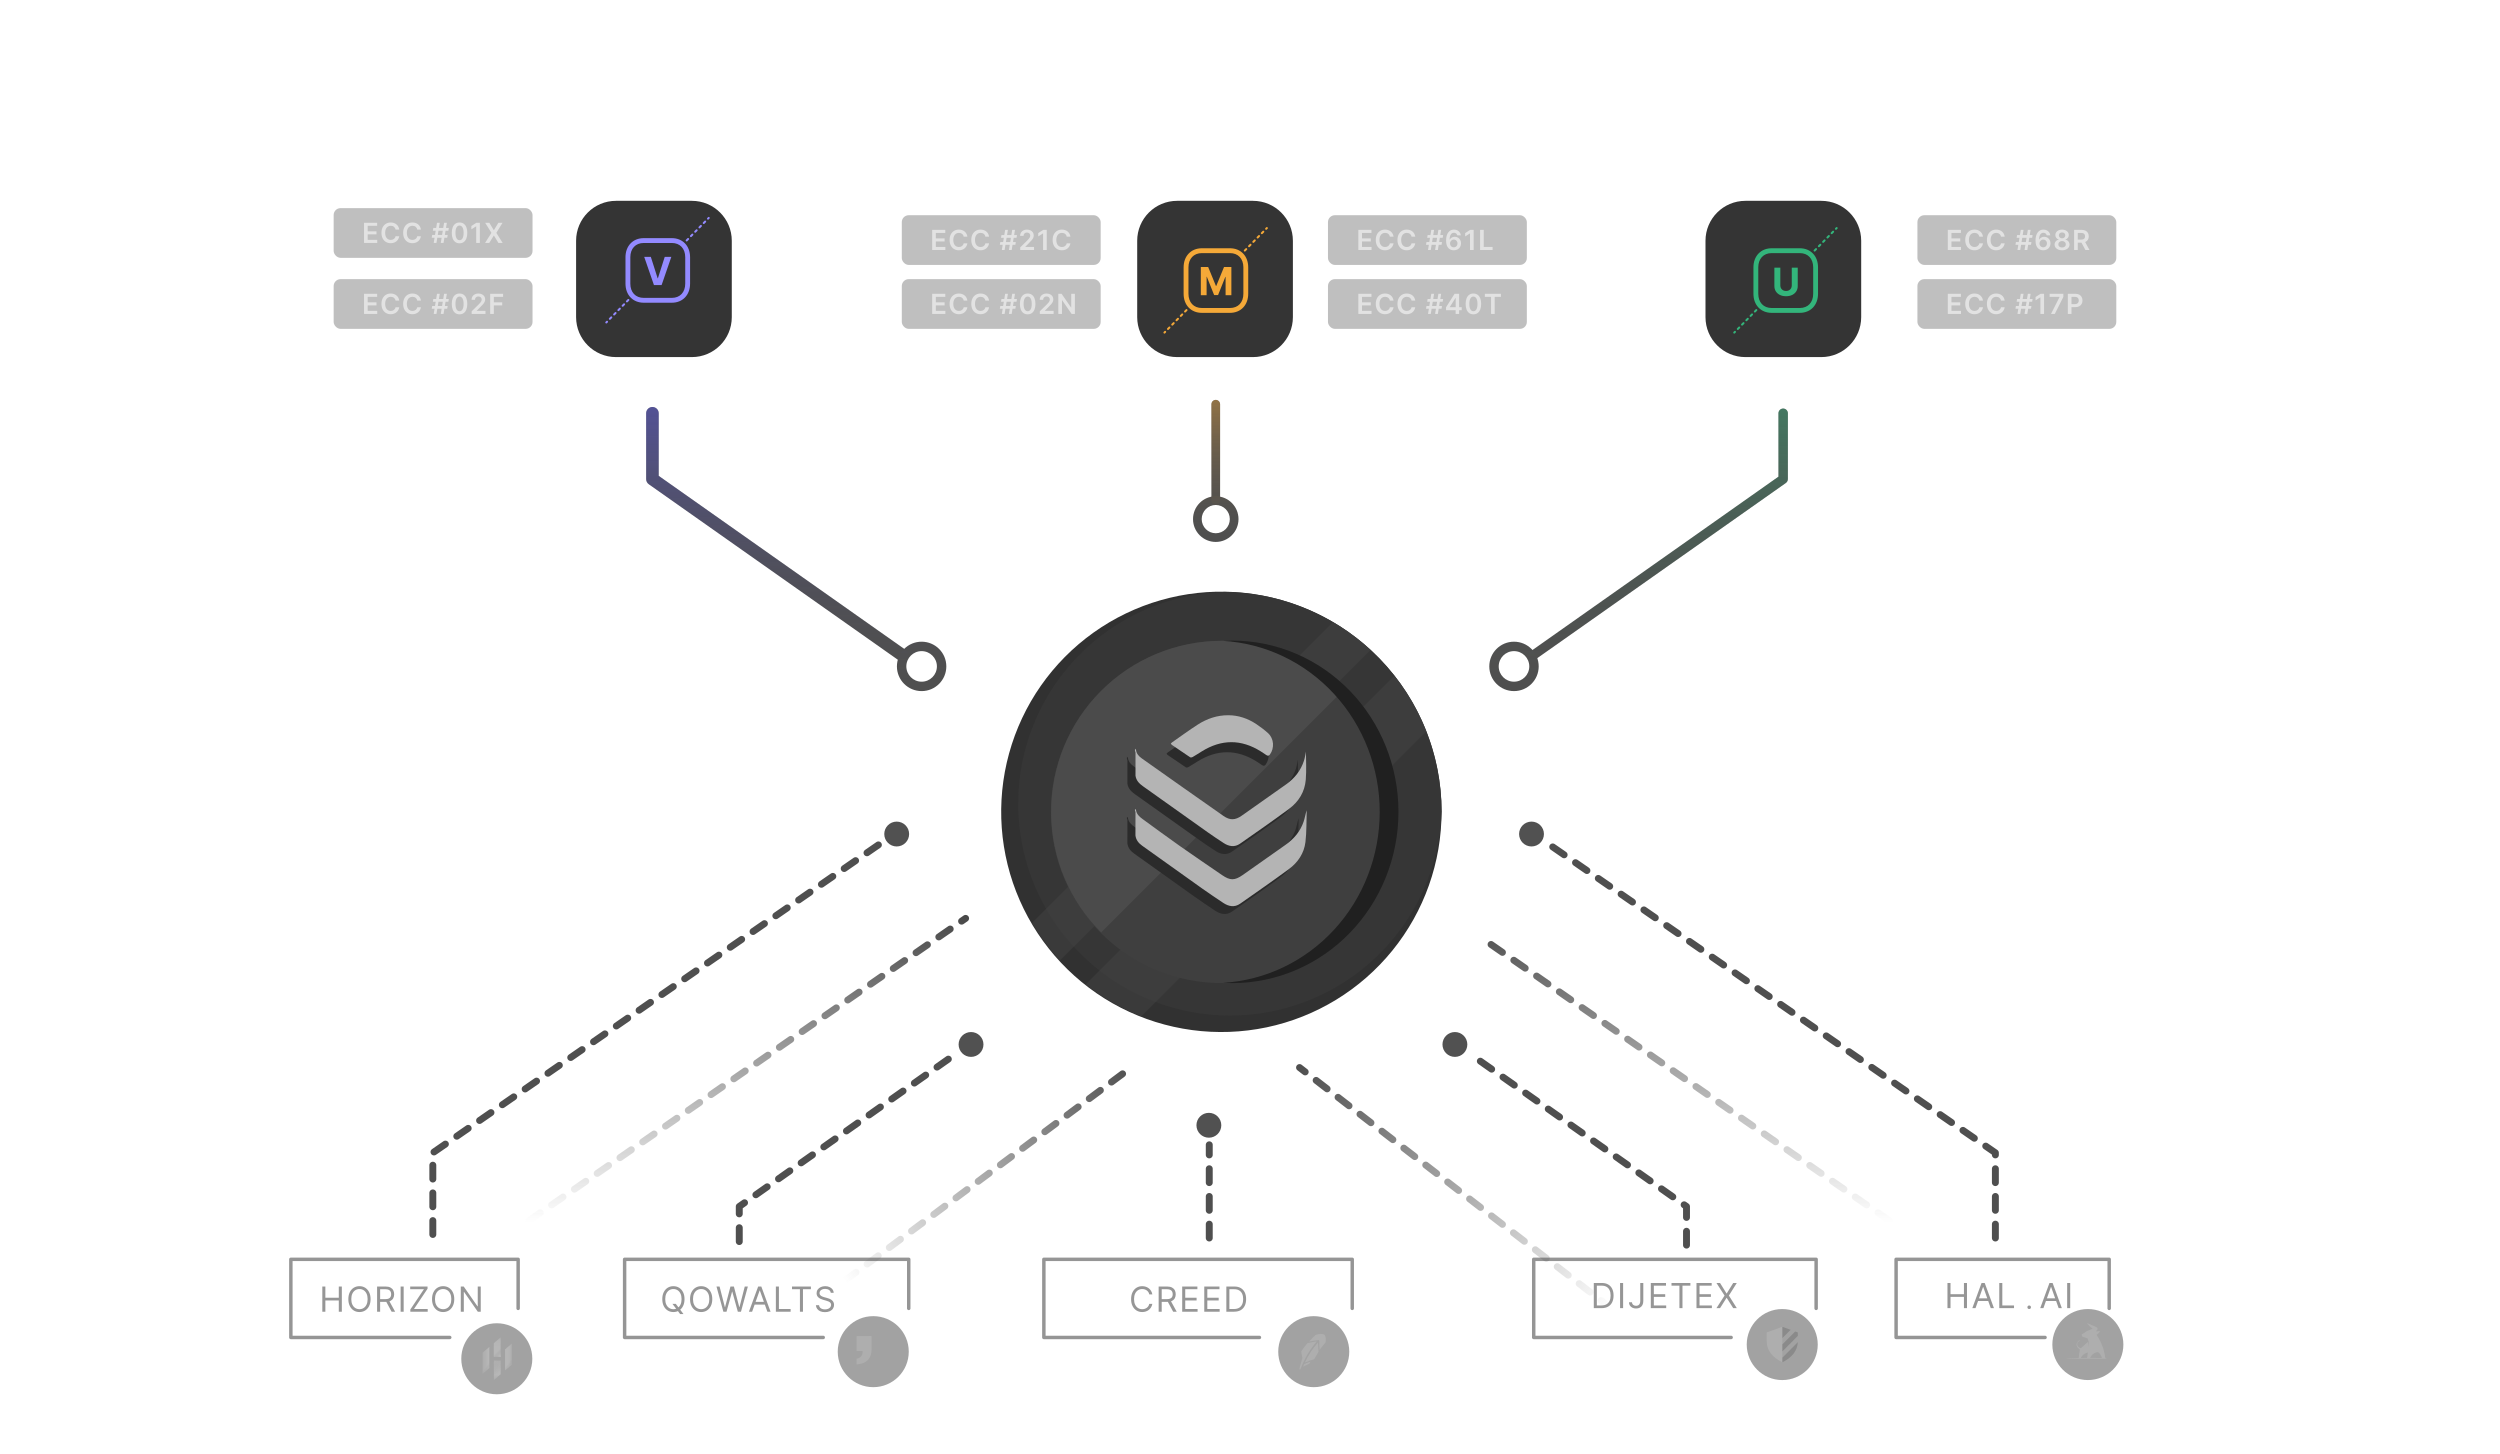 <svg width="361" height="210" viewBox="0 0 361 210" fill="none" xmlns="http://www.w3.org/2000/svg">
<path d="M273.352 208V176.634L214.313 135.692" stroke="url(#paint0_linear_8378_7055)" stroke-linecap="round" stroke-linejoin="round" stroke-dasharray="2 2"/>
<path d="M208.16 117.204C208.167 124.506 205.659 131.586 201.059 137.257C196.463 142.928 190.051 146.843 182.908 148.346C175.761 149.847 168.318 148.845 161.825 145.506C155.332 142.167 150.188 136.695 147.252 130.01C144.316 123.324 143.772 115.833 145.712 108.793C147.648 101.754 151.95 95.596 157.892 91.354C163.835 87.112 171.056 85.043 178.34 85.497C185.628 85.951 192.538 88.899 197.908 93.846C201.137 96.821 203.716 100.432 205.479 104.452C207.245 108.472 208.157 112.814 208.16 117.204Z" fill="#313131"/>
<path d="M208.171 117.202C207.949 123.197 205.966 128.995 202.472 133.873C198.978 138.751 194.125 142.493 188.522 144.633C182.915 146.774 176.803 147.218 170.947 145.91C165.093 144.603 159.751 141.602 155.586 137.28C151.424 132.959 148.623 127.509 147.539 121.608C146.45 115.707 147.122 109.616 149.471 104.095C151.817 98.574 155.738 93.865 160.744 90.555C165.749 87.246 171.617 85.482 177.616 85.483C185.823 85.79 193.591 89.266 199.29 95.181C204.988 101.095 208.171 108.988 208.171 117.202Z" fill="#363636"/>
<path d="M197.904 93.84L153.059 138.684C151.533 137.024 150.183 135.207 149.039 133.262L192.489 89.815C194.432 90.961 196.248 92.31 197.904 93.84Z" fill="#4B4B4B" fill-opacity="0.37"/>
<path d="M205.967 105.599L164.81 146.756C161.921 145.619 159.211 144.064 156.773 142.139L201.353 97.561C203.275 99.999 204.833 102.708 205.967 105.599Z" fill="#4B4B4B" fill-opacity="0.37"/>
<path d="M201.078 117.209C201.1 123.738 198.531 130.01 193.935 134.649C189.342 139.287 183.093 141.914 176.564 141.954C170.036 141.994 163.758 139.444 159.106 134.862C154.457 130.28 151.81 124.042 151.75 117.513V117.209C151.75 110.668 154.351 104.395 158.975 99.77C163.599 95.144 169.873 92.546 176.416 92.546H176.72C183.21 92.624 189.406 95.256 193.967 99.873C198.524 104.49 201.082 110.718 201.082 117.208L201.078 117.209Z" fill="#3F3F3F"/>
<path d="M193.889 99.76L159.013 134.641C154.45 130.095 151.856 123.938 151.789 117.498V117.195C151.789 110.654 154.389 104.381 159.013 99.756C163.638 95.13 169.912 92.531 176.452 92.531H176.755C183.192 92.607 189.343 95.202 193.889 99.76Z" fill="#4B4B4B"/>
<path d="M162.727 109.266C162.776 109.318 162.868 109.367 162.874 109.424C162.938 109.987 163.291 110.364 163.716 110.666C167.637 113.44 171.561 116.211 175.494 118.964C176.448 119.629 177.2 119.591 178.136 118.931C180.281 117.424 182.422 115.915 184.563 114.402C185.774 113.545 186.658 112.429 187.12 111.016C187.282 110.524 187.342 109.999 187.414 109.676C187.414 110.907 187.502 112.334 187.388 113.744C187.247 115.482 186.371 116.915 184.972 117.948C182.641 119.667 180.267 121.325 177.885 122.98C177.115 123.519 176.296 123.378 175.536 122.886C174.759 122.381 173.989 121.866 173.233 121.331C170.103 119.113 166.98 116.883 163.854 114.662C163.316 114.281 162.892 113.831 162.797 113.151C162.8 112.046 162.804 110.94 162.8 109.834C162.8 109.75 162.751 109.666 162.727 109.583C162.727 109.477 162.727 109.372 162.727 109.266Z" fill="#2B2B2B"/>
<path d="M162.727 117.96C162.776 117.993 162.864 118.022 162.868 118.06C162.935 118.687 163.359 119.065 163.825 119.405C165.623 120.712 167.411 122.032 169.227 123.312C171.236 124.728 173.276 126.108 175.307 127.5C176.469 128.296 177.115 128.299 178.274 127.487C180.337 126.047 182.383 124.589 184.442 123.147C185.668 122.287 186.597 121.196 187.081 119.775C187.262 119.246 187.332 118.683 187.526 118.134C187.474 119.665 187.52 121.207 187.339 122.723C187.149 124.348 186.251 125.674 184.937 126.639C182.626 128.338 180.27 129.98 177.917 131.624C177.09 132.2 176.25 132.029 175.466 131.506C174.441 130.824 173.42 130.138 172.417 129.426C169.523 127.374 166.644 125.309 163.758 123.249C163.242 122.881 162.875 122.419 162.794 121.77C162.797 120.651 162.8 119.53 162.8 118.41C162.8 118.34 162.751 118.269 162.727 118.198C162.727 118.118 162.727 118.039 162.727 117.96Z" fill="#2B2B2B"/>
<path d="M168.445 108.846C168.513 108.77 168.545 108.711 168.597 108.675C169.845 107.805 171.071 106.901 172.35 106.08C173.674 105.23 175.137 104.731 176.737 104.733C178.228 104.736 179.581 105.208 180.807 106.023C181.396 106.417 181.973 106.853 182.499 107.331C183.347 108.103 183.436 109.479 182.761 110.404C182.609 110.61 182.453 110.624 182.252 110.492C181.976 110.309 181.704 110.122 181.425 109.946C178.595 108.173 175.762 108.192 172.933 109.949C172.483 110.229 172.039 110.515 171.579 110.78C171.488 110.833 171.314 110.853 171.233 110.802C170.35 110.218 169.481 109.619 168.605 109.02C168.555 108.984 168.517 108.926 168.445 108.846Z" fill="#2B2B2B"/>
<path d="M169.062 107.391C169.13 107.315 169.162 107.256 169.214 107.221C170.461 106.351 171.688 105.446 172.966 104.625C174.291 103.775 175.754 103.276 177.354 103.279C178.845 103.281 180.198 103.753 181.424 104.569C182.014 104.963 182.59 105.398 183.116 105.876C183.964 106.648 184.052 108.024 183.377 108.949C183.225 109.156 183.07 109.17 182.869 109.038C182.593 108.855 182.321 108.667 182.042 108.492C179.213 106.719 176.379 106.738 173.549 108.494C173.101 108.774 172.656 109.061 172.196 109.325C172.104 109.378 171.932 109.399 171.85 109.347C170.967 108.763 170.098 108.164 169.222 107.565C169.173 107.53 169.133 107.471 169.062 107.391Z" fill="#B4B4B4"/>
<path d="M163.891 108.12C163.943 108.172 164.032 108.221 164.039 108.278C164.102 108.84 164.455 109.218 164.883 109.519C168.805 112.292 172.726 115.065 176.661 117.817C177.612 118.482 178.365 118.444 179.304 117.785C181.445 116.278 183.589 114.768 185.727 113.255C186.938 112.398 187.822 111.283 188.285 109.87C188.446 109.377 188.51 108.852 188.578 108.53C188.578 109.761 188.67 111.187 188.553 112.597C188.411 114.336 187.535 115.768 186.136 116.801C183.808 118.521 181.431 120.178 179.053 121.833C178.279 122.372 177.46 122.232 176.704 121.74C175.926 121.235 175.156 120.72 174.4 120.185C171.271 117.967 168.147 115.737 165.018 113.515C164.481 113.135 164.06 112.685 163.965 112.004C163.965 110.899 163.968 109.794 163.968 108.688C163.968 108.604 163.919 108.519 163.891 108.436C163.891 108.331 163.891 108.225 163.891 108.12Z" fill="#B4B4B4"/>
<path d="M163.891 116.827C163.94 116.859 164.029 116.888 164.032 116.926C164.102 117.553 164.523 117.931 164.989 118.271C166.788 119.578 168.575 120.898 170.391 122.178C172.405 123.594 174.443 124.974 176.471 126.366C177.633 127.162 178.279 127.166 179.442 126.354C181.501 124.914 183.547 123.456 185.606 122.013C186.836 121.154 187.765 120.063 188.245 118.641C188.426 118.112 188.5 117.549 188.69 117.001C188.638 118.531 188.684 120.073 188.507 121.59C188.313 123.214 187.419 124.54 186.104 125.506C183.791 127.204 181.434 128.846 179.081 130.49C178.259 131.067 177.417 130.895 176.63 130.372C175.605 129.69 174.584 129.004 173.581 128.293C170.691 126.24 167.808 124.176 164.922 122.115C164.406 121.747 164.039 121.285 163.958 120.637C163.961 119.517 163.969 118.397 163.965 117.277C163.965 117.206 163.919 117.135 163.891 117.064C163.891 116.984 163.891 116.905 163.891 116.827Z" fill="#B4B4B4"/>
<path d="M201.939 117.23C201.939 120.478 201.317 123.694 200.11 126.694C198.907 129.694 197.136 132.421 194.909 134.717C192.682 137.013 190.035 138.835 187.124 140.077C184.213 141.32 181.092 141.961 177.94 141.961C177.486 141.961 177.033 141.948 176.586 141.921C182.708 141.566 188.462 138.809 192.675 134.218C196.886 129.627 199.23 123.549 199.23 117.231C199.23 110.914 196.886 104.835 192.675 100.244C188.462 95.653 182.708 92.896 176.586 92.54C177.033 92.514 177.486 92.502 177.94 92.502C184.306 92.502 190.41 95.107 194.909 99.744C199.409 104.382 201.939 110.672 201.939 117.23Z" fill="#202020"/>
<path d="M174.617 178.769V165.31" stroke="#4F4F4F" stroke-linecap="round" stroke-linejoin="round" stroke-dasharray="2 2"/>
<path d="M122 184.923L163.465 154.044" stroke="url(#paint1_linear_8378_7055)" stroke-linecap="round" stroke-linejoin="round" stroke-dasharray="2 2"/>
<path d="M232.781 189.026L187.654 154.154" stroke="url(#paint2_linear_8378_7055)" stroke-linecap="round" stroke-linejoin="round" stroke-dasharray="2 2"/>
<path d="M106.75 179.282V174.215L137.9 152.262" stroke="#4F4F4F" stroke-linecap="round" stroke-linejoin="round" stroke-dasharray="2 2"/>
<path d="M140.217 149.026C141.208 149.026 142.012 149.829 142.012 150.82C142.012 151.812 141.208 152.615 140.217 152.615C139.225 152.615 138.422 151.812 138.422 150.82C138.422 149.829 139.225 149.026 140.217 149.026Z" fill="#515151"/>
<path d="M243.531 179.795V177.774V174.215L212.381 152.262" stroke="#4F4F4F" stroke-linecap="round" stroke-linejoin="round" stroke-dasharray="2 2"/>
<path d="M210.088 149.026C209.097 149.026 208.293 149.829 208.293 150.82C208.293 151.812 209.097 152.615 210.088 152.615C211.079 152.615 211.883 151.812 211.883 150.82C211.883 149.829 211.079 149.026 210.088 149.026Z" fill="#515151"/>
<path d="M176.355 162.489C176.355 161.498 175.551 160.694 174.56 160.694C173.568 160.694 172.766 161.498 172.766 162.489C172.766 163.481 173.569 164.284 174.56 164.284C175.551 164.284 176.355 163.481 176.355 162.489Z" fill="#515151"/>
<path d="M62.5 178.256V166.462L127.689 121.417" stroke="#4F4F4F" stroke-linecap="round" stroke-linejoin="round" stroke-dasharray="2 2"/>
<path d="M129.482 118.64C130.474 118.64 131.277 119.444 131.277 120.435C131.277 121.426 130.474 122.23 129.482 122.23C128.491 122.23 127.688 121.426 127.688 120.435C127.688 119.444 128.491 118.64 129.482 118.64Z" fill="#515151"/>
<path d="M288.133 178.769V166.462L222.944 121.417" stroke="#4F4F4F" stroke-linecap="round" stroke-linejoin="round" stroke-dasharray="2 2"/>
<path d="M75.844 208V176.634L139.433 132.615" stroke="url(#paint3_linear_8378_7055)" stroke-linecap="round" stroke-linejoin="round" stroke-dasharray="2 2"/>
<path d="M221.15 118.64C220.159 118.64 219.356 119.443 219.356 120.434C219.356 121.426 220.159 122.229 221.15 122.229C222.142 122.229 222.945 121.426 222.945 120.434C222.945 119.443 222.142 118.64 221.15 118.64Z" fill="#515151"/>
<path d="M64.943 193.128H42V181.846H74.82V188.931" stroke="#4F4F4F" stroke-opacity="0.6" stroke-width="0.5" stroke-linecap="round" stroke-linejoin="round"/>
<path fill-rule="evenodd" clip-rule="evenodd" d="M94.21 58.769C94.71 58.769 95.116 59.175 95.116 59.675V68.714L130.714 93.801C131.123 94.089 131.221 94.654 130.933 95.063C130.645 95.472 130.08 95.57 129.671 95.282L93.689 69.924C93.448 69.755 93.305 69.479 93.305 69.184V59.675C93.305 59.175 93.71 58.769 94.21 58.769Z" fill="#4F4F4F"/>
<path fill-rule="evenodd" clip-rule="evenodd" d="M133.082 94.021C131.862 94.021 130.874 95.009 130.874 96.229C130.874 97.448 131.862 98.437 133.082 98.437C134.301 98.437 135.29 97.448 135.29 96.229C135.29 95.009 134.301 94.021 133.082 94.021ZM129.515 96.229C129.515 94.259 131.112 92.662 133.082 92.662C135.051 92.662 136.648 94.259 136.648 96.229C136.648 98.198 135.051 99.795 133.082 99.795C131.112 99.795 129.515 98.198 129.515 96.229Z" fill="#4F4F4F"/>
<path fill-rule="evenodd" clip-rule="evenodd" d="M94.21 58.769C94.71 58.769 95.116 59.175 95.116 59.675V68.714L130.714 93.801C131.123 94.089 131.221 94.654 130.933 95.063C130.645 95.472 130.08 95.57 129.671 95.282L93.689 69.924C93.448 69.755 93.305 69.479 93.305 69.184V59.675C93.305 59.175 93.71 58.769 94.21 58.769Z" fill="url(#paint4_linear_8378_7055)"/>
<path fill-rule="evenodd" clip-rule="evenodd" d="M133.082 94.021C131.862 94.021 130.874 95.009 130.874 96.229C130.874 97.448 131.862 98.437 133.082 98.437C134.301 98.437 135.29 97.448 135.29 96.229C135.29 95.009 134.301 94.021 133.082 94.021ZM129.515 96.229C129.515 94.259 131.112 92.662 133.082 92.662C135.051 92.662 136.648 94.259 136.648 96.229C136.648 98.198 135.051 99.795 133.082 99.795C131.112 99.795 129.515 98.198 129.515 96.229Z" fill="url(#paint5_linear_8378_7055)"/>
<path fill-rule="evenodd" clip-rule="evenodd" d="M175.555 57.743C175.901 57.743 176.181 58.025 176.181 58.371V72.29C176.181 72.637 175.901 72.918 175.555 72.918C175.21 72.918 174.93 72.637 174.93 72.29V58.371C174.93 58.025 175.21 57.743 175.555 57.743Z" fill="#4F4F4F"/>
<path fill-rule="evenodd" clip-rule="evenodd" d="M175.555 72.918C174.434 72.918 173.524 73.832 173.524 74.959C173.524 76.087 174.433 77.001 175.555 77.001C176.678 77.001 177.587 76.086 177.587 74.959C177.587 73.832 176.677 72.918 175.555 72.918ZM172.273 74.959C172.273 73.138 173.743 71.662 175.555 71.662C177.367 71.662 178.838 73.138 178.838 74.959C178.838 76.779 177.368 78.256 175.555 78.256C173.742 78.256 172.273 76.78 172.273 74.959Z" fill="#4F4F4F"/>
<path fill-rule="evenodd" clip-rule="evenodd" d="M175.555 57.743C175.901 57.743 176.181 58.025 176.181 58.371V72.29C176.181 72.637 175.901 72.918 175.555 72.918C175.21 72.918 174.93 72.637 174.93 72.29V58.371C174.93 58.025 175.21 57.743 175.555 57.743Z" fill="url(#paint6_linear_8378_7055)"/>
<path fill-rule="evenodd" clip-rule="evenodd" d="M175.555 72.918C174.434 72.918 173.524 73.832 173.524 74.959C173.524 76.087 174.433 77.001 175.555 77.001C176.678 77.001 177.587 76.086 177.587 74.959C177.587 73.832 176.677 72.918 175.555 72.918ZM172.273 74.959C172.273 73.138 173.743 71.662 175.555 71.662C177.367 71.662 178.838 73.138 178.838 74.959C178.838 76.779 177.368 78.256 175.555 78.256C173.742 78.256 172.273 76.78 172.273 74.959Z" fill="url(#paint7_linear_8378_7055)"/>
<path fill-rule="evenodd" clip-rule="evenodd" d="M257.489 58.995C257.864 58.995 258.168 59.3 258.168 59.675V69.184C258.168 69.405 258.06 69.612 257.88 69.739L221.899 95.096C221.592 95.312 221.168 95.239 220.952 94.933C220.736 94.626 220.809 94.202 221.116 93.986L256.809 68.832V59.675C256.809 59.3 257.113 58.995 257.489 58.995Z" fill="#4F4F4F"/>
<path fill-rule="evenodd" clip-rule="evenodd" d="M218.621 94.02C217.402 94.02 216.413 95.009 216.413 96.228C216.413 97.448 217.402 98.436 218.621 98.436C219.84 98.436 220.829 97.448 220.829 96.228C220.829 95.009 219.84 94.02 218.621 94.02ZM215.055 96.228C215.055 94.259 216.651 92.662 218.621 92.662C220.591 92.662 222.187 94.259 222.187 96.228C222.187 98.198 220.591 99.795 218.621 99.795C216.651 99.795 215.055 98.198 215.055 96.228Z" fill="#4F4F4F"/>
<path fill-rule="evenodd" clip-rule="evenodd" d="M257.489 58.995C257.864 58.995 258.168 59.3 258.168 59.675V69.184C258.168 69.405 258.06 69.612 257.88 69.739L221.899 95.096C221.592 95.312 221.168 95.239 220.952 94.933C220.736 94.626 220.809 94.202 221.116 93.986L256.809 68.832V59.675C256.809 59.3 257.113 58.995 257.489 58.995Z" fill="url(#paint8_linear_8378_7055)"/>
<path fill-rule="evenodd" clip-rule="evenodd" d="M218.621 94.02C217.402 94.02 216.413 95.009 216.413 96.228C216.413 97.448 217.402 98.436 218.621 98.436C219.84 98.436 220.829 97.448 220.829 96.228C220.829 95.009 219.84 94.02 218.621 94.02ZM215.055 96.228C215.055 94.259 216.651 92.662 218.621 92.662C220.591 92.662 222.187 94.259 222.187 96.228C222.187 98.198 220.591 99.795 218.621 99.795C216.651 99.795 215.055 98.198 215.055 96.228Z" fill="url(#paint9_linear_8378_7055)"/>
<path d="M118.874 193.128H90.195V181.846H131.221V188.931" stroke="#4F4F4F" stroke-opacity="0.6" stroke-width="0.5" stroke-linecap="round" stroke-linejoin="round"/>
<path opacity="0.6" d="M126.097 200.308C128.929 200.308 131.225 198.012 131.225 195.179C131.225 192.347 128.929 190.051 126.097 190.051C123.265 190.051 120.969 192.347 120.969 195.179C120.969 198.012 123.265 200.308 126.097 200.308Z" fill="#646464"/>
<path d="M124.77 192.924C125.115 192.924 125.461 192.925 125.807 192.923C125.843 192.923 125.855 192.931 125.855 192.97C125.854 193.594 125.856 194.217 125.854 194.84C125.853 195.189 125.803 195.529 125.666 195.852C125.506 196.229 125.244 196.515 124.886 196.71C124.589 196.872 124.268 196.957 123.936 197.001C123.866 197.01 123.796 197.017 123.726 197.025C123.698 197.028 123.687 197.02 123.688 196.99C123.688 196.737 123.688 196.483 123.688 196.23C123.688 196.204 123.697 196.195 123.722 196.19C123.866 196.162 124.01 196.13 124.132 196.043C124.384 195.865 124.546 195.63 124.559 195.31C124.562 195.249 124.561 195.188 124.565 195.127C124.568 195.093 124.555 195.084 124.521 195.085C124.261 195.085 124.001 195.085 123.741 195.085C123.706 195.085 123.688 195.067 123.688 195.032C123.688 194.347 123.688 193.663 123.688 192.978C123.688 192.942 123.706 192.924 123.741 192.924C124.084 192.924 124.427 192.924 124.77 192.924Z" fill="#AEAEAE"/>
<path d="M97.097 188.274H97.58L97.985 188.806L98.092 188.949L98.695 189.751H98.212L97.815 189.218L97.715 189.083L97.097 188.274ZM98.844 187.592C98.844 187.975 98.775 188.307 98.637 188.586C98.498 188.866 98.308 189.081 98.067 189.233C97.825 189.384 97.549 189.46 97.239 189.46C96.929 189.46 96.653 189.384 96.412 189.233C96.171 189.081 95.981 188.866 95.842 188.586C95.704 188.307 95.634 187.975 95.634 187.592C95.634 187.208 95.704 186.877 95.842 186.598C95.981 186.318 96.171 186.103 96.412 185.951C96.653 185.8 96.929 185.724 97.239 185.724C97.549 185.724 97.825 185.8 98.067 185.951C98.308 186.103 98.498 186.318 98.637 186.598C98.775 186.877 98.844 187.208 98.844 187.592ZM98.418 187.592C98.418 187.277 98.366 187.011 98.26 186.795C98.156 186.578 98.015 186.414 97.836 186.303C97.658 186.192 97.46 186.136 97.239 186.136C97.019 186.136 96.82 186.192 96.641 186.303C96.463 186.414 96.322 186.578 96.217 186.795C96.112 187.011 96.06 187.277 96.06 187.592C96.06 187.907 96.112 188.173 96.217 188.389C96.322 188.606 96.463 188.77 96.641 188.881C96.82 188.992 97.019 189.048 97.239 189.048C97.46 189.048 97.658 188.992 97.836 188.881C98.015 188.77 98.156 188.606 98.26 188.389C98.366 188.173 98.418 187.907 98.418 187.592ZM102.853 187.592C102.853 187.975 102.784 188.307 102.645 188.586C102.507 188.866 102.317 189.081 102.075 189.233C101.834 189.384 101.558 189.46 101.248 189.46C100.938 189.46 100.662 189.384 100.421 189.233C100.179 189.081 99.989 188.866 99.851 188.586C99.712 188.307 99.643 187.975 99.643 187.592C99.643 187.208 99.712 186.877 99.851 186.598C99.989 186.318 100.179 186.103 100.421 185.951C100.662 185.8 100.938 185.724 101.248 185.724C101.558 185.724 101.834 185.8 102.075 185.951C102.317 186.103 102.507 186.318 102.645 186.598C102.784 186.877 102.853 187.208 102.853 187.592ZM102.427 187.592C102.427 187.277 102.374 187.011 102.269 186.795C102.165 186.578 102.023 186.414 101.845 186.303C101.667 186.192 101.468 186.136 101.248 186.136C101.028 186.136 100.828 186.192 100.65 186.303C100.472 186.414 100.331 186.578 100.225 186.795C100.121 187.011 100.069 187.277 100.069 187.592C100.069 187.907 100.121 188.173 100.225 188.389C100.331 188.606 100.472 188.77 100.65 188.881C100.828 188.992 101.028 189.048 101.248 189.048C101.468 189.048 101.667 188.992 101.845 188.881C102.023 188.77 102.165 188.606 102.269 188.389C102.374 188.173 102.427 187.907 102.427 187.592ZM104.454 189.41L103.46 185.774H103.907L104.667 188.735H104.703L105.477 185.774H105.974L106.748 188.735H106.784L107.543 185.774H107.991L106.997 189.41H106.542L105.739 186.512H105.711L104.909 189.41H104.454ZM108.606 189.41H108.144L109.479 185.774H109.934L111.269 189.41H110.807L109.721 186.349H109.692L108.606 189.41ZM108.776 187.99H110.637V188.38H108.776V187.99ZM112.035 189.41V185.774H112.476V189.02H114.166V189.41H112.035ZM114.366 186.164V185.774H117.093V186.164H115.949V189.41H115.509V186.164H114.366ZM119.961 186.683C119.94 186.503 119.853 186.363 119.702 186.264C119.55 186.164 119.364 186.115 119.144 186.115C118.983 186.115 118.842 186.141 118.722 186.193C118.602 186.245 118.509 186.317 118.441 186.408C118.375 186.499 118.342 186.602 118.342 186.718C118.342 186.815 118.365 186.899 118.411 186.969C118.458 187.037 118.519 187.095 118.592 187.141C118.665 187.186 118.742 187.223 118.823 187.253C118.903 187.281 118.977 187.304 119.045 187.322L119.414 187.422C119.509 187.446 119.614 187.481 119.73 187.525C119.847 187.568 119.959 187.628 120.066 187.704C120.173 187.778 120.262 187.874 120.332 187.991C120.402 188.109 120.437 188.252 120.437 188.423C120.437 188.619 120.385 188.797 120.282 188.956C120.181 189.114 120.031 189.24 119.835 189.334C119.64 189.427 119.402 189.474 119.123 189.474C118.863 189.474 118.637 189.432 118.446 189.348C118.257 189.264 118.108 189.147 117.999 188.996C117.891 188.846 117.83 188.672 117.816 188.473H118.271C118.283 188.61 118.329 188.724 118.409 188.814C118.491 188.902 118.594 188.969 118.718 189.012C118.844 189.055 118.979 189.076 119.123 189.076C119.291 189.076 119.442 189.049 119.576 188.995C119.709 188.939 119.815 188.862 119.894 188.764C119.972 188.664 120.011 188.548 120.011 188.416C120.011 188.295 119.977 188.197 119.91 188.121C119.842 188.045 119.753 187.984 119.643 187.936C119.533 187.889 119.414 187.848 119.286 187.812L118.839 187.684C118.555 187.603 118.33 187.486 118.164 187.335C117.998 187.183 117.916 186.985 117.916 186.74C117.916 186.536 117.971 186.359 118.081 186.207C118.192 186.054 118.341 185.936 118.528 185.852C118.716 185.767 118.926 185.724 119.158 185.724C119.393 185.724 119.601 185.766 119.783 185.85C119.966 185.933 120.11 186.047 120.217 186.191C120.324 186.335 120.381 186.499 120.387 186.683H119.961Z" fill="#969696"/>
<path d="M181.861 193.128H150.734V181.846H195.262V188.931" stroke="#4F4F4F" stroke-opacity="0.6" stroke-width="0.5" stroke-linecap="round" stroke-linejoin="round"/>
<path d="M166.398 186.91H165.957C165.931 186.783 165.886 186.672 165.821 186.576C165.757 186.48 165.679 186.4 165.586 186.335C165.495 186.269 165.394 186.219 165.283 186.186C165.171 186.153 165.055 186.136 164.935 186.136C164.714 186.136 164.515 186.192 164.336 186.303C164.159 186.414 164.017 186.578 163.912 186.795C163.808 187.011 163.756 187.277 163.756 187.592C163.756 187.907 163.808 188.173 163.912 188.389C164.017 188.606 164.159 188.77 164.336 188.881C164.515 188.992 164.714 189.048 164.935 189.048C165.055 189.048 165.171 189.031 165.283 188.998C165.394 188.965 165.495 188.916 165.586 188.851C165.679 188.785 165.757 188.703 165.821 188.608C165.886 188.511 165.931 188.399 165.957 188.274H166.398C166.365 188.46 166.304 188.626 166.217 188.773C166.129 188.92 166.02 189.044 165.89 189.147C165.76 189.249 165.614 189.327 165.451 189.38C165.29 189.433 165.118 189.46 164.935 189.46C164.625 189.46 164.349 189.384 164.107 189.233C163.866 189.081 163.676 188.866 163.537 188.586C163.399 188.307 163.33 187.975 163.33 187.592C163.33 187.208 163.399 186.877 163.537 186.598C163.676 186.318 163.866 186.103 164.107 185.951C164.349 185.8 164.625 185.724 164.935 185.724C165.118 185.724 165.29 185.751 165.451 185.804C165.614 185.857 165.76 185.935 165.89 186.038C166.02 186.14 166.129 186.264 166.217 186.411C166.304 186.557 166.365 186.723 166.398 186.91ZM167.309 189.41V185.774H168.538C168.822 185.774 169.055 185.822 169.238 185.919C169.42 186.015 169.555 186.147 169.642 186.315C169.73 186.483 169.774 186.675 169.774 186.889C169.774 187.103 169.73 187.293 169.642 187.459C169.555 187.625 169.42 187.755 169.239 187.849C169.058 187.943 168.827 187.99 168.545 187.99H167.551V187.592H168.531C168.725 187.592 168.881 187.564 169 187.507C169.119 187.45 169.206 187.369 169.259 187.265C169.313 187.16 169.341 187.034 169.341 186.889C169.341 186.743 169.313 186.616 169.259 186.507C169.204 186.398 169.117 186.314 168.998 186.255C168.878 186.195 168.72 186.164 168.524 186.164H167.75V189.41H167.309ZM169.021 187.777L169.916 189.41H169.404L168.524 187.777H169.021ZM170.708 189.41V185.774H172.902V186.164H171.148V187.393H172.788V187.784H171.148V189.02H172.931V189.41H170.708ZM173.896 189.41V185.774H176.09V186.164H174.336V187.393H175.977V187.784H174.336V189.02H176.119V189.41H173.896ZM178.206 189.41H177.084V185.774H178.256C178.609 185.774 178.911 185.847 179.162 185.992C179.412 186.137 179.605 186.344 179.739 186.615C179.872 186.885 179.939 187.208 179.939 187.585C179.939 187.964 179.872 188.29 179.737 188.563C179.602 188.835 179.405 189.045 179.147 189.192C178.889 189.337 178.576 189.41 178.206 189.41ZM177.524 189.02H178.178C178.479 189.02 178.728 188.962 178.925 188.846C179.123 188.73 179.27 188.564 179.367 188.35C179.465 188.136 179.513 187.881 179.513 187.585C179.513 187.291 179.465 187.039 179.369 186.827C179.273 186.614 179.13 186.45 178.94 186.337C178.749 186.222 178.512 186.164 178.228 186.164H177.524V189.02Z" fill="#969696"/>
<path d="M249.976 193.128H221.469V181.846H262.25V188.931" stroke="#4F4F4F" stroke-opacity="0.6" stroke-width="0.5" stroke-linecap="round" stroke-linejoin="round"/>
<path opacity="0.6" d="M257.355 199.282C260.187 199.282 262.483 196.986 262.483 194.154C262.483 191.322 260.187 189.026 257.355 189.026C254.523 189.026 252.227 191.322 252.227 194.154C252.227 196.986 254.523 199.282 257.355 199.282Z" fill="#646464"/>
<path d="M281.214 188.897V185.261H281.654V186.88H283.593V185.261H284.033V188.897H283.593V187.271H281.654V188.897H281.214ZM285.264 188.897H284.802L286.138 185.261H286.592L287.927 188.897H287.466L286.379 185.836H286.351L285.264 188.897ZM285.435 187.477H287.295V187.867H285.435V187.477ZM288.694 188.897V185.261H289.134V188.506H290.825V188.897H288.694ZM295.068 188.897H294.606L295.942 185.261H296.396L297.731 188.897H297.27L296.183 185.836H296.155L295.068 188.897ZM295.238 187.477H297.099V187.867H295.238V187.477ZM298.938 185.261V188.897H298.498V185.261H298.938Z" fill="#969696"/>
<path d="M295.306 193.128H273.797V181.846H304.566V188.931" stroke="#4F4F4F" stroke-opacity="0.6" stroke-width="0.5" stroke-linecap="round" stroke-linejoin="round"/>
<path opacity="0.6" d="M301.488 199.281C304.32 199.281 306.616 196.985 306.616 194.153C306.616 191.321 304.32 189.025 301.488 189.025C298.655 189.025 296.359 191.321 296.359 194.153C296.359 196.985 298.655 199.281 301.488 199.281Z" fill="#646464"/>
<path d="M304.273 196.203C303.767 196.207 304.289 196.201 303.783 196.201C302.683 196.203 301.584 196.204 300.485 196.203C299.948 196.203 299.41 196.202 298.873 196.2C298.736 196.2 298.6 196.194 298.464 196.19C298.44 196.19 298.417 196.181 298.398 196.166C298.421 196.162 298.444 196.159 298.467 196.156C298.719 196.146 298.971 196.136 299.223 196.127C299.512 196.117 299.801 196.109 300.091 196.1C300.17 196.097 300.187 196.081 300.19 195.997C300.197 195.665 300.237 195.334 300.311 195.01C300.339 194.885 300.327 194.833 300.217 194.765C300.024 194.647 299.91 194.456 299.862 194.232C299.83 194.081 299.877 193.945 299.967 193.824C300.015 193.761 300.064 193.7 300.111 193.636C300.15 193.586 300.207 193.554 300.269 193.547C300.291 193.548 300.311 193.559 300.324 193.576C300.33 193.583 300.321 193.615 300.309 193.623C300.262 193.659 300.215 193.705 300.16 193.719C300.077 193.741 300.036 193.801 300.003 193.866C299.871 194.123 299.994 194.375 300.148 194.513C300.211 194.567 300.279 194.614 300.351 194.654C300.433 194.7 300.475 194.686 300.545 194.624C300.819 194.375 301.094 194.127 301.37 193.88C301.39 193.862 301.409 193.843 301.43 193.825C301.475 193.783 301.515 193.793 301.529 193.855C301.554 193.976 301.573 194.099 301.592 194.221C301.601 194.281 301.604 194.341 301.61 194.401H301.627C301.635 194.356 301.639 194.309 301.639 194.263C301.63 194.086 301.624 193.906 301.598 193.731C301.583 193.629 301.532 193.534 301.5 193.435C301.489 193.406 301.485 193.375 301.488 193.344C301.495 193.3 301.478 193.286 301.442 193.27C301.219 193.169 300.985 193.101 300.75 193.038C300.724 193.032 300.7 193.018 300.682 192.998C300.663 192.978 300.652 192.952 300.648 192.925C300.637 192.878 300.623 192.832 300.606 192.787C300.586 192.73 300.592 192.686 300.648 192.653C300.789 192.573 300.928 192.492 301.066 192.409C301.112 192.384 301.154 192.353 301.19 192.316C301.261 192.237 301.356 192.207 301.447 192.169C301.666 192.076 301.885 191.986 302.104 191.894C302.122 191.882 302.139 191.867 302.153 191.85C302.142 191.835 302.129 191.821 302.114 191.808C301.845 191.629 301.609 191.405 301.416 191.145C301.405 191.129 301.41 191.1 301.407 191.076C301.428 191.075 301.449 191.077 301.469 191.083C301.649 191.165 301.828 191.251 302.008 191.331C302.145 191.391 302.286 191.44 302.422 191.501C302.574 191.569 302.733 191.626 302.85 191.756C302.907 191.813 302.912 191.904 302.861 191.968L302.661 192.248C302.685 192.254 302.71 192.258 302.735 192.258C302.874 192.241 303.013 192.221 303.152 192.205C303.18 192.206 303.207 192.21 303.233 192.218C303.226 192.244 303.217 192.27 303.204 192.293C303.086 192.458 302.942 192.602 302.778 192.721C302.743 192.746 302.754 192.773 302.771 192.802C302.848 192.921 302.93 193.038 303 193.161C303.113 193.361 303.227 193.561 303.327 193.768C303.432 193.988 303.527 194.215 303.614 194.444C303.68 194.621 303.73 194.802 303.781 194.983C303.829 195.153 303.872 195.324 303.908 195.496C303.942 195.663 303.964 195.832 303.99 196C304.004 196.091 304.024 196.147 304.113 196.15L304.273 196.203ZM302.669 196.083V196.092H303.431C303.53 196.092 303.536 196.08 303.491 195.987C303.466 195.939 303.446 195.889 303.424 195.839C303.348 195.657 303.238 195.492 303.1 195.352C303.038 195.292 302.959 195.245 302.872 195.249C302.739 195.255 302.609 195.306 302.488 195.361C302.3 195.447 302.137 195.58 302.014 195.746C301.95 195.833 301.892 195.924 301.839 196.018C301.816 196.058 301.831 196.084 301.883 196.084C302.144 196.082 302.407 196.083 302.669 196.083ZM300.909 196.091V196.088H301.287C301.366 196.088 301.375 196.077 301.384 196C301.393 195.927 301.406 195.855 301.417 195.782C301.439 195.647 301.463 195.513 301.481 195.377C301.49 195.302 301.469 195.286 301.401 195.313C301.297 195.351 301.194 195.395 301.095 195.447C300.845 195.589 300.632 195.773 300.484 196.027C300.455 196.078 300.461 196.089 300.519 196.09C300.648 196.092 300.778 196.091 300.909 196.091Z" fill="#AEAEAE"/>
<path d="M231.266 188.897H230.143V185.261H231.315C231.668 185.261 231.97 185.334 232.221 185.479C232.472 185.624 232.664 185.831 232.798 186.102C232.932 186.372 232.999 186.695 232.999 187.072C232.999 187.451 232.931 187.777 232.796 188.05C232.661 188.322 232.465 188.532 232.207 188.679C231.949 188.824 231.635 188.897 231.266 188.897ZM230.584 188.506H231.237C231.538 188.506 231.787 188.448 231.985 188.332C232.182 188.216 232.33 188.051 232.427 187.837C232.524 187.623 232.572 187.368 232.572 187.072C232.572 186.778 232.525 186.526 232.429 186.314C232.333 186.101 232.19 185.937 231.999 185.824C231.808 185.709 231.571 185.651 231.287 185.651H230.584V188.506ZM234.378 185.261V188.897H233.937V185.261H234.378ZM236.853 185.261H237.293V187.86C237.293 188.092 237.25 188.289 237.165 188.451C237.08 188.614 236.96 188.737 236.805 188.821C236.649 188.905 236.467 188.947 236.256 188.947C236.057 188.947 235.88 188.911 235.725 188.839C235.57 188.765 235.448 188.661 235.359 188.526C235.27 188.391 235.226 188.231 235.226 188.045H235.659C235.659 188.148 235.685 188.238 235.736 188.315C235.788 188.39 235.859 188.45 235.949 188.492C236.039 188.535 236.141 188.556 236.256 188.556C236.383 188.556 236.49 188.53 236.579 188.476C236.668 188.423 236.735 188.345 236.781 188.242C236.829 188.138 236.853 188.01 236.853 187.86V185.261ZM238.375 188.897V185.261H240.57V185.651H238.816V186.88H240.456V187.271H238.816V188.506H240.598V188.897H238.375ZM241.365 185.651V185.261H244.092V185.651H242.949V188.897H242.508V185.651H241.365ZM244.972 188.897V185.261H247.166V185.651H245.412V186.88H247.053V187.271H245.412V188.506H247.195V188.897H244.972ZM248.373 185.261L249.31 186.774H249.339L250.276 185.261H250.795L249.651 187.079L250.795 188.897H250.276L249.339 187.413H249.31L248.373 188.897H247.854L249.026 187.079L247.854 185.261H248.373Z" fill="#969696"/>
<path d="M46.542 189.41V185.774H46.982V187.393H48.921V185.774H49.361V189.41H48.921V187.784H46.982V189.41H46.542ZM53.511 187.592C53.511 187.975 53.442 188.307 53.303 188.586C53.165 188.866 52.975 189.081 52.734 189.233C52.492 189.384 52.216 189.46 51.906 189.46C51.596 189.46 51.32 189.384 51.079 189.233C50.837 189.081 50.647 188.866 50.509 188.586C50.37 188.307 50.301 187.975 50.301 187.592C50.301 187.208 50.37 186.877 50.509 186.598C50.647 186.318 50.837 186.103 51.079 185.951C51.32 185.8 51.596 185.724 51.906 185.724C52.216 185.724 52.492 185.8 52.734 185.951C52.975 186.103 53.165 186.318 53.303 186.598C53.442 186.877 53.511 187.208 53.511 187.592ZM53.085 187.592C53.085 187.277 53.032 187.011 52.927 186.795C52.823 186.578 52.681 186.414 52.503 186.303C52.325 186.192 52.126 186.136 51.906 186.136C51.686 186.136 51.486 186.192 51.308 186.303C51.13 186.414 50.989 186.578 50.883 186.795C50.779 187.011 50.727 187.277 50.727 187.592C50.727 187.907 50.779 188.173 50.883 188.389C50.989 188.606 51.13 188.77 51.308 188.881C51.486 188.992 51.686 189.048 51.906 189.048C52.126 189.048 52.325 188.992 52.503 188.881C52.681 188.77 52.823 188.606 52.927 188.389C53.032 188.173 53.085 187.907 53.085 187.592ZM54.452 189.41V185.774H55.68C55.965 185.774 56.198 185.822 56.38 185.919C56.562 186.015 56.697 186.147 56.785 186.315C56.872 186.483 56.916 186.675 56.916 186.889C56.916 187.103 56.872 187.293 56.785 187.459C56.697 187.625 56.563 187.755 56.382 187.849C56.201 187.943 55.969 187.99 55.688 187.99H54.693V187.592H55.673C55.867 187.592 56.024 187.564 56.142 187.507C56.262 187.45 56.348 187.369 56.401 187.265C56.456 187.16 56.483 187.034 56.483 186.889C56.483 186.743 56.456 186.616 56.401 186.507C56.347 186.398 56.26 186.314 56.14 186.255C56.021 186.195 55.863 186.164 55.666 186.164H54.892V189.41H54.452ZM56.163 187.777L57.058 189.41H56.547L55.666 187.777H56.163ZM58.29 185.774V189.41H57.85V185.774H58.29ZM59.252 189.41V189.091L61.213 186.164H59.231V185.774H61.738V186.093L59.778 189.02H61.76V189.41H59.252ZM65.595 187.592C65.595 187.975 65.526 188.307 65.388 188.586C65.249 188.866 65.059 189.081 64.818 189.233C64.576 189.384 64.3 189.46 63.99 189.46C63.68 189.46 63.404 189.384 63.163 189.233C62.921 189.081 62.731 188.866 62.593 188.586C62.455 188.307 62.385 187.975 62.385 187.592C62.385 187.208 62.455 186.877 62.593 186.598C62.731 186.318 62.921 186.103 63.163 185.951C63.404 185.8 63.68 185.724 63.99 185.724C64.3 185.724 64.576 185.8 64.818 185.951C65.059 186.103 65.249 186.318 65.388 186.598C65.526 186.877 65.595 187.208 65.595 187.592ZM65.169 187.592C65.169 187.277 65.117 187.011 65.011 186.795C64.907 186.578 64.766 186.414 64.587 186.303C64.409 186.192 64.21 186.136 63.99 186.136C63.77 186.136 63.571 186.192 63.392 186.303C63.214 186.414 63.073 186.578 62.968 186.795C62.863 187.011 62.811 187.277 62.811 187.592C62.811 187.907 62.863 188.173 62.968 188.389C63.073 188.606 63.214 188.77 63.392 188.881C63.571 188.992 63.77 189.048 63.99 189.048C64.21 189.048 64.409 188.992 64.587 188.881C64.766 188.77 64.907 188.606 65.011 188.389C65.117 188.173 65.169 187.907 65.169 187.592ZM69.419 185.774V189.41H68.993L67.012 186.555H66.976V189.41H66.536V185.774H66.962L68.951 188.636H68.986V185.774H69.419Z" fill="#969696"/>
<path opacity="0.6" d="M71.738 201.333C74.57 201.333 76.866 199.037 76.866 196.205C76.866 193.373 74.57 191.077 71.738 191.077C68.905 191.077 66.609 193.373 66.609 196.205C66.609 199.037 68.905 201.333 71.738 201.333Z" fill="#646464"/>
<mask id="mask0_8378_7055" style="mask-type:luminance" maskUnits="userSpaceOnUse" x="69" y="193" width="5" height="7">
<path d="M73.918 193.128H69.68V199.282H73.918V193.128Z" fill="white"/>
</mask>
<g mask="url(#mask0_8378_7055)">
<path d="M69.68 198.382V195.334L70.662 194.499V197.545L69.68 198.382Z" fill="#B7B7B7"/>
<path d="M69.68 198.382V195.334L70.662 194.499V197.545L69.68 198.382Z" fill="url(#paint10_linear_8378_7055)" fill-opacity="0.2"/>
<path d="M73.907 197.06C73.587 197.332 73.264 197.607 72.93 197.891V194.845C73.251 194.571 73.582 194.296 73.907 194.019V197.06Z" fill="#B7B7B7"/>
<path d="M73.907 197.06C73.587 197.332 73.264 197.607 72.93 197.891V194.845C73.251 194.571 73.582 194.296 73.907 194.019V197.06Z" fill="url(#paint11_linear_8378_7055)" fill-opacity="0.2"/>
<path d="M72.3 198.439C71.972 198.719 71.644 199 71.312 199.282V196.47H72.3V198.439Z" fill="#B7B7B7"/>
<path d="M72.3 198.439C71.972 198.719 71.644 199 71.312 199.282V196.47H72.3V198.439Z" fill="url(#paint12_linear_8378_7055)" fill-opacity="0.2"/>
<path d="M71.305 195.929V193.958L72.293 193.107C72.294 193.984 72.295 195.918 72.295 195.918L71.305 195.929Z" fill="#B7B7B7"/>
<path d="M71.305 195.929V193.958L72.293 193.107C72.294 193.984 72.295 195.918 72.295 195.918L71.305 195.929Z" fill="url(#paint13_linear_8378_7055)" fill-opacity="0.2"/>
</g>
<path opacity="0.6" d="M189.706 200.308C192.539 200.308 194.835 198.012 194.835 195.179C194.835 192.347 192.539 190.051 189.706 190.051C186.874 190.051 184.578 192.347 184.578 195.179C184.578 198.012 186.874 200.308 189.706 200.308Z" fill="#646464"/>
<path d="M189.202 196.633L189.165 196.649C188.948 196.722 188.622 196.832 188.339 196.972C188.324 196.979 188.31 197.001 188.31 197.001C188.302 197.016 188.294 197.031 188.288 197.046C188.258 197.119 188.209 197.23 188.194 197.281L188.18 197.319C188.18 197.326 188.18 197.333 188.18 197.333L188.186 197.341H188.194L188.229 197.326C188.31 197.289 188.411 197.23 188.513 197.179H188.52C188.723 197.083 188.948 196.972 189.078 196.906C189.078 196.906 189.1 196.892 189.114 196.87L189.216 196.663C189.216 196.656 189.216 196.649 189.216 196.649C189.216 196.633 189.208 196.626 189.202 196.633Z" fill="#AEAEAE"/>
<path d="M188.401 196.314C188.416 196.285 188.48 196.16 188.495 196.131V196.124C188.938 195.281 189.475 194.489 190.09 193.763L190.105 193.741C190.113 193.733 190.113 193.726 190.105 193.719C190.098 193.712 190.09 193.704 190.084 193.712H190.055C189.648 193.771 189.234 193.844 188.829 193.946C188.785 193.961 188.763 193.983 188.756 193.99C188.451 194.357 188.168 194.745 187.899 195.142C187.907 195.163 187.907 195.207 187.907 195.207C187.907 195.207 187.972 195.72 188.067 196.102C187.835 196.798 187.617 197.721 187.617 197.721C187.617 197.729 187.617 197.736 187.617 197.736C187.617 197.743 187.625 197.743 187.631 197.743H187.769C187.776 197.743 187.784 197.736 187.791 197.729L187.798 197.699C187.935 197.319 188.096 196.937 188.269 196.57C188.314 196.489 188.401 196.314 188.401 196.314Z" fill="#AEAEAE"/>
<path d="M190.325 193.932V193.903C190.325 193.896 190.318 193.888 190.311 193.881C190.304 193.881 190.296 193.881 190.289 193.888L190.274 193.91C189.541 194.747 188.935 195.679 188.453 196.676L188.438 196.698C188.438 196.705 188.438 196.712 188.438 196.72C188.444 196.727 188.444 196.727 188.453 196.727H188.459L188.481 196.72C188.89 196.552 189.308 196.407 189.725 196.283C189.746 196.276 189.769 196.262 189.784 196.24C189.967 195.891 190.39 195.206 190.39 195.206C190.406 195.184 190.399 195.162 190.399 195.162C190.399 195.162 190.325 194.347 190.325 193.932Z" fill="#AEAEAE"/>
<path d="M191.252 192.754C191.151 192.666 190.996 192.623 190.764 192.616C190.561 192.608 190.313 192.659 190.029 192.747C189.985 192.762 189.956 192.783 189.919 192.812C189.629 193.082 189.353 193.374 189.09 193.666L189.067 193.688C189.061 193.695 189.061 193.702 189.067 193.71C189.075 193.717 189.082 193.724 189.09 193.717L189.119 193.71C189.549 193.615 189.978 193.549 190.4 193.505C190.429 193.505 190.459 193.512 190.48 193.527C190.503 193.549 190.509 193.571 190.509 193.6C190.503 194.023 190.517 194.446 190.552 194.854V194.883C190.552 194.89 190.561 194.898 190.567 194.898C190.567 194.898 190.567 194.898 190.575 194.898C190.583 194.898 190.589 194.898 190.589 194.89L190.604 194.869C190.844 194.526 191.099 194.198 191.375 193.885C191.404 193.848 191.412 193.826 191.42 193.796C191.506 193.264 191.375 192.856 191.252 192.754Z" fill="#AEAEAE"/>
<path fill-rule="evenodd" clip-rule="evenodd" d="M257.362 196.718C255.863 195.971 255.112 194.944 255.11 193.638C255.109 193.386 255.109 192.975 255.11 192.404L257.362 191.59V196.718Z" fill="#AEAEAE"/>
<path fill-rule="evenodd" clip-rule="evenodd" d="M257.375 195.143V194.126L259.227 192.265L259.607 192.404L259.608 192.899L257.375 195.143ZM257.375 196.049L259.603 193.811C259.537 195.035 258.795 196.004 257.375 196.718V196.049ZM257.375 193.22V191.59L258.565 192.024L257.375 193.22Z" fill="#7A7A7A" fill-opacity="0.6"/>
<g filter="url(#filter0_d_8378_7055)">
<path d="M262.99 28H252.04C248.855 28 246.273 30.582 246.273 33.767V44.797C246.273 47.982 248.855 50.564 252.04 50.564H262.99C266.174 50.564 268.756 47.982 268.756 44.797V33.767C268.756 30.582 266.174 28 262.99 28Z" fill="#343434"/>
<path fill-rule="evenodd" clip-rule="evenodd" d="M265.317 31.829C265.375 31.885 265.375 31.978 265.319 32.035L265.216 32.14C265.16 32.197 265.068 32.198 265.01 32.142C264.953 32.086 264.952 31.994 265.008 31.936L265.111 31.831C265.167 31.774 265.259 31.773 265.317 31.829ZM264.804 32.353C264.861 32.409 264.862 32.502 264.806 32.559L264.6 32.769C264.544 32.826 264.452 32.827 264.394 32.771C264.337 32.715 264.336 32.622 264.392 32.565L264.597 32.355C264.654 32.298 264.746 32.297 264.804 32.353ZM264.188 32.982C264.245 33.038 264.246 33.131 264.189 33.188L263.984 33.398C263.928 33.455 263.836 33.456 263.778 33.4C263.72 33.343 263.72 33.251 263.776 33.194L263.981 32.984C264.038 32.926 264.13 32.926 264.188 32.982ZM263.571 33.611C263.629 33.667 263.63 33.76 263.573 33.817L263.368 34.027C263.311 34.084 263.219 34.085 263.162 34.029C263.104 33.972 263.104 33.88 263.159 33.822L263.365 33.613C263.422 33.555 263.514 33.554 263.571 33.611ZM262.955 34.24C263.013 34.296 263.013 34.388 262.957 34.446L262.752 34.655C262.695 34.713 262.603 34.714 262.546 34.657C262.488 34.601 262.487 34.509 262.543 34.452L262.749 34.242C262.806 34.184 262.898 34.183 262.955 34.24ZM262.339 34.869C262.397 34.925 262.397 35.017 262.341 35.075L262.136 35.284C262.079 35.342 261.987 35.343 261.929 35.286C261.872 35.23 261.871 35.138 261.927 35.08L262.132 34.871C262.189 34.813 262.281 34.812 262.339 34.869ZM253.713 43.673C253.77 43.729 253.771 43.822 253.715 43.879L253.509 44.089C253.453 44.146 253.361 44.147 253.303 44.091C253.245 44.034 253.245 43.942 253.301 43.885L253.506 43.675C253.563 43.617 253.655 43.617 253.713 43.673ZM253.097 44.302C253.154 44.358 253.155 44.45 253.098 44.508L252.893 44.718C252.837 44.775 252.745 44.776 252.687 44.72C252.629 44.663 252.629 44.571 252.685 44.514L252.89 44.304C252.947 44.246 253.039 44.245 253.097 44.302ZM252.48 44.931C252.538 44.987 252.539 45.079 252.482 45.137L252.277 45.346C252.22 45.404 252.128 45.405 252.071 45.349C252.013 45.292 252.013 45.2 252.068 45.142L252.274 44.933C252.331 44.875 252.423 44.874 252.48 44.931ZM251.864 45.559C251.922 45.616 251.922 45.708 251.866 45.766L251.661 45.975C251.604 46.033 251.512 46.034 251.454 45.977C251.397 45.921 251.396 45.829 251.452 45.771L251.658 45.562C251.714 45.504 251.806 45.503 251.864 45.559ZM251.248 46.188C251.306 46.245 251.306 46.337 251.25 46.395L251.045 46.604C250.988 46.662 250.896 46.663 250.838 46.606C250.781 46.55 250.78 46.458 250.836 46.4L251.041 46.191C251.098 46.133 251.19 46.132 251.248 46.188ZM250.632 46.817C250.689 46.874 250.69 46.966 250.634 47.023L250.531 47.128C250.475 47.186 250.382 47.187 250.325 47.13C250.268 47.074 250.266 46.982 250.323 46.924L250.425 46.819C250.482 46.762 250.574 46.761 250.632 46.817Z" fill="#33B57B"/>
<path fill-rule="evenodd" clip-rule="evenodd" d="M259.881 34.848H255.838C254.253 34.848 253.195 35.983 253.195 37.608V41.417C253.195 43.044 254.25 44.177 255.838 44.177H259.881C261.469 44.177 262.524 43.044 262.524 41.417V37.608C262.524 35.981 261.469 34.848 259.881 34.848ZM255.838 35.548H259.881C261.071 35.548 261.824 36.357 261.824 37.608V41.417C261.824 42.668 261.071 43.477 259.881 43.477H255.838C254.648 43.477 253.895 42.668 253.895 41.417V37.608C253.895 36.359 254.65 35.548 255.838 35.548Z" fill="#33B57B"/>
<path d="M258.733 37.647H259.594V40.291C259.594 40.587 259.523 40.847 259.381 41.07C259.241 41.292 259.044 41.466 258.791 41.59C258.537 41.714 258.242 41.775 257.906 41.775C257.568 41.775 257.273 41.714 257.019 41.59C256.766 41.466 256.569 41.292 256.429 41.07C256.289 40.847 256.219 40.587 256.219 40.291V37.647H257.079V40.217C257.079 40.372 257.113 40.51 257.18 40.63C257.25 40.751 257.346 40.846 257.471 40.915C257.595 40.984 257.741 41.018 257.906 41.018C258.073 41.018 258.218 40.984 258.341 40.915C258.466 40.846 258.562 40.751 258.63 40.63C258.698 40.51 258.733 40.372 258.733 40.217V37.647Z" fill="#33B57B"/>
</g>
<g filter="url(#filter1_d_8378_7055)">
<path d="M180.927 28H169.978C166.793 28 164.211 30.582 164.211 33.767V44.797C164.211 47.982 166.793 50.564 169.978 50.564H180.927C184.112 50.564 186.694 47.982 186.694 44.797V33.767C186.694 30.582 184.112 28 180.927 28Z" fill="#343434"/>
<path fill-rule="evenodd" clip-rule="evenodd" d="M183.035 31.829C183.093 31.885 183.094 31.978 183.038 32.035L182.935 32.14C182.879 32.197 182.787 32.198 182.729 32.142C182.671 32.086 182.671 31.994 182.727 31.936L182.83 31.831C182.886 31.774 182.978 31.773 183.035 31.829ZM182.522 32.353C182.58 32.409 182.581 32.502 182.525 32.559L182.319 32.769C182.262 32.826 182.17 32.827 182.113 32.771C182.055 32.715 182.055 32.622 182.11 32.565L182.316 32.355C182.373 32.298 182.465 32.297 182.522 32.353ZM181.906 32.982C181.964 33.038 181.964 33.131 181.909 33.188L181.703 33.398C181.646 33.455 181.554 33.456 181.497 33.4C181.439 33.343 181.438 33.251 181.494 33.194L181.7 32.984C181.757 32.926 181.849 32.926 181.906 32.982ZM181.29 33.611C181.348 33.667 181.348 33.76 181.292 33.817L181.087 34.027C181.03 34.084 180.938 34.085 180.88 34.029C180.823 33.972 180.822 33.88 180.878 33.822L181.084 33.613C181.14 33.555 181.232 33.554 181.29 33.611ZM180.674 34.24C180.731 34.296 180.732 34.388 180.676 34.446L180.471 34.655C180.414 34.713 180.322 34.714 180.264 34.657C180.207 34.601 180.206 34.509 180.262 34.452L180.468 34.242C180.524 34.184 180.616 34.183 180.674 34.24ZM180.058 34.869C180.115 34.925 180.116 35.017 180.06 35.075L179.854 35.284C179.798 35.342 179.706 35.343 179.648 35.286C179.591 35.23 179.59 35.138 179.646 35.08L179.852 34.871C179.908 34.813 180 34.812 180.058 34.869ZM171.431 43.673C171.489 43.729 171.49 43.822 171.434 43.879L171.228 44.089C171.171 44.146 171.079 44.147 171.022 44.091C170.964 44.034 170.964 43.942 171.019 43.885L171.225 43.675C171.282 43.617 171.374 43.617 171.431 43.673ZM170.815 44.302C170.873 44.358 170.873 44.45 170.817 44.508L170.612 44.718C170.555 44.775 170.463 44.776 170.405 44.72C170.348 44.663 170.347 44.571 170.403 44.514L170.609 44.304C170.665 44.246 170.757 44.245 170.815 44.302ZM170.199 44.931C170.257 44.987 170.257 45.079 170.201 45.137L169.996 45.346C169.939 45.404 169.847 45.405 169.789 45.349C169.732 45.292 169.731 45.2 169.787 45.142L169.993 44.933C170.049 44.875 170.141 44.874 170.199 44.931ZM169.583 45.559C169.64 45.616 169.641 45.708 169.585 45.766L169.38 45.975C169.323 46.033 169.231 46.034 169.173 45.977C169.116 45.921 169.115 45.829 169.171 45.771L169.377 45.562C169.433 45.504 169.525 45.503 169.583 45.559ZM168.966 46.188C169.024 46.245 169.025 46.337 168.969 46.395L168.763 46.604C168.707 46.662 168.614 46.663 168.557 46.606C168.5 46.55 168.499 46.458 168.555 46.4L168.761 46.191C168.817 46.133 168.909 46.132 168.966 46.188ZM168.35 46.817C168.408 46.874 168.409 46.966 168.353 47.023L168.25 47.128C168.193 47.186 168.101 47.187 168.044 47.13C167.986 47.074 167.986 46.982 168.041 46.924L168.144 46.819C168.201 46.762 168.293 46.761 168.35 46.817Z" fill="#F5A938"/>
<path fill-rule="evenodd" clip-rule="evenodd" d="M177.6 34.848H173.556C171.972 34.848 170.914 35.983 170.914 37.608V41.417C170.914 43.044 171.969 44.177 173.556 44.177H177.6C179.188 44.177 180.243 43.044 180.243 41.417V37.608C180.243 35.981 179.188 34.848 177.6 34.848ZM173.556 35.548H177.6C178.79 35.548 179.544 36.357 179.544 37.608V41.417C179.544 42.668 178.79 43.477 177.6 43.477H173.556C172.367 43.477 171.614 42.668 171.614 41.417V37.608C171.614 36.359 172.37 35.548 173.556 35.548Z" fill="#F5A938"/>
<path d="M173.398 37.554H174.459L175.58 40.289H175.629L176.749 37.554H177.811V41.624H176.976V38.975H176.942L175.889 41.605H175.32L174.267 38.965H174.233V41.624H173.398V37.554Z" fill="#F5A938"/>
</g>
<g filter="url(#filter2_d_8378_7055)">
<path d="M99.904 28H88.954C85.769 28 83.188 30.582 83.188 33.767V44.797C83.188 47.982 85.769 50.564 88.954 50.564H99.904C103.089 50.564 105.67 47.982 105.67 44.797V33.767C105.67 30.582 103.089 28 99.904 28Z" fill="#343434"/>
</g>
<path d="M93.979 37.091L94.963 40.184H95.001L95.987 37.091H96.941L95.537 41.162H94.429L93.023 37.091H93.979Z" fill="#938AFF"/>
<path fill-rule="evenodd" clip-rule="evenodd" d="M102.442 31.367C102.5 31.423 102.5 31.515 102.444 31.573L102.341 31.677C102.285 31.735 102.193 31.736 102.135 31.68C102.078 31.623 102.077 31.531 102.133 31.474L102.236 31.369C102.292 31.311 102.384 31.31 102.442 31.367ZM101.929 31.891C101.986 31.947 101.987 32.039 101.931 32.097L101.725 32.306C101.669 32.364 101.577 32.365 101.519 32.309C101.462 32.252 101.461 32.16 101.517 32.102L101.722 31.893C101.779 31.835 101.871 31.834 101.929 31.891ZM101.313 32.52C101.37 32.576 101.371 32.668 101.314 32.726L101.109 32.935C101.053 32.993 100.961 32.994 100.903 32.937C100.845 32.881 100.845 32.789 100.901 32.731L101.106 32.522C101.163 32.464 101.255 32.463 101.313 32.52ZM100.696 33.148C100.754 33.205 100.755 33.297 100.698 33.355L100.493 33.564C100.436 33.622 100.345 33.623 100.287 33.566C100.229 33.51 100.229 33.418 100.285 33.36L100.49 33.151C100.547 33.093 100.639 33.092 100.696 33.148ZM100.08 33.777C100.138 33.834 100.138 33.926 100.082 33.983L99.877 34.193C99.82 34.251 99.728 34.252 99.671 34.195C99.613 34.139 99.612 34.047 99.668 33.989L99.874 33.779C99.93 33.722 100.023 33.721 100.08 33.777ZM99.464 34.406C99.522 34.462 99.522 34.555 99.466 34.612L99.261 34.822C99.204 34.879 99.112 34.88 99.054 34.824C98.997 34.768 98.996 34.675 99.052 34.618L99.257 34.408C99.314 34.351 99.406 34.35 99.464 34.406ZM90.838 43.211C90.895 43.267 90.896 43.359 90.84 43.417L90.634 43.626C90.578 43.684 90.486 43.685 90.428 43.628C90.37 43.572 90.37 43.48 90.426 43.422L90.631 43.213C90.688 43.155 90.78 43.154 90.838 43.211ZM90.222 43.839C90.279 43.896 90.28 43.988 90.224 44.045L90.018 44.255C89.962 44.313 89.87 44.313 89.812 44.257C89.754 44.201 89.754 44.109 89.81 44.051L90.015 43.842C90.072 43.784 90.164 43.783 90.222 43.839ZM89.605 44.468C89.663 44.525 89.664 44.617 89.608 44.674L89.402 44.884C89.345 44.941 89.253 44.942 89.196 44.886C89.138 44.83 89.138 44.737 89.193 44.68L89.399 44.47C89.456 44.413 89.548 44.412 89.605 44.468ZM88.989 45.097C89.047 45.154 89.047 45.246 88.991 45.303L88.786 45.513C88.729 45.57 88.637 45.571 88.579 45.515C88.522 45.459 88.521 45.366 88.577 45.309L88.783 45.099C88.84 45.042 88.931 45.041 88.989 45.097ZM88.373 45.726C88.43 45.782 88.431 45.875 88.375 45.932L88.17 46.142C88.113 46.199 88.021 46.2 87.963 46.144C87.906 46.087 87.905 45.995 87.961 45.938L88.166 45.728C88.223 45.671 88.315 45.67 88.373 45.726ZM87.757 46.355C87.814 46.411 87.815 46.504 87.759 46.561L87.656 46.666C87.6 46.723 87.507 46.724 87.45 46.668C87.393 46.611 87.391 46.519 87.448 46.462L87.55 46.357C87.607 46.3 87.699 46.298 87.757 46.355Z" fill="#938AFF"/>
<path fill-rule="evenodd" clip-rule="evenodd" d="M97.006 34.386H92.963C91.377 34.386 90.32 35.52 90.32 37.145V40.955C90.32 42.581 91.375 43.714 92.963 43.714H97.006C98.593 43.714 99.648 42.581 99.648 40.955V37.145C99.648 35.519 98.593 34.386 97.006 34.386ZM92.963 35.085H97.006C98.195 35.085 98.949 35.894 98.949 37.145V40.955C98.949 42.205 98.195 43.014 97.006 43.014H92.963C91.773 43.014 91.02 42.205 91.02 40.955V37.145C91.02 35.896 91.775 35.085 92.963 35.085Z" fill="#938AFF"/>
<rect x="48.18" y="30.052" width="28.718" height="7.179" rx="1" fill="black" fill-opacity="0.25"/>
<path d="M52.568 35.077V32.168H54.46V32.61H53.095V33.4H54.362V33.842H53.095V34.636H54.472V35.077H52.568ZM57.648 33.15H57.117C57.102 33.063 57.074 32.985 57.033 32.918C56.992 32.85 56.941 32.792 56.881 32.745C56.82 32.697 56.751 32.662 56.673 32.638C56.597 32.614 56.514 32.601 56.425 32.601C56.267 32.601 56.127 32.641 56.005 32.721C55.882 32.799 55.787 32.915 55.718 33.067C55.648 33.219 55.614 33.404 55.614 33.623C55.614 33.845 55.648 34.033 55.718 34.185C55.788 34.337 55.883 34.451 56.005 34.529C56.127 34.606 56.266 34.644 56.423 34.644C56.511 34.644 56.592 34.633 56.668 34.61C56.745 34.586 56.813 34.552 56.874 34.506C56.935 34.461 56.987 34.405 57.029 34.339C57.071 34.272 57.101 34.197 57.117 34.111L57.648 34.114C57.628 34.252 57.585 34.382 57.519 34.503C57.453 34.625 57.368 34.732 57.262 34.824C57.156 34.916 57.031 34.988 56.889 35.04C56.747 35.092 56.59 35.117 56.416 35.117C56.161 35.117 55.932 35.058 55.732 34.94C55.531 34.821 55.373 34.65 55.257 34.427C55.142 34.203 55.084 33.935 55.084 33.623C55.084 33.309 55.142 33.041 55.259 32.819C55.375 32.595 55.534 32.424 55.735 32.306C55.935 32.188 56.163 32.128 56.416 32.128C56.578 32.128 56.729 32.151 56.868 32.197C57.007 32.242 57.131 32.309 57.24 32.397C57.349 32.484 57.439 32.591 57.509 32.718C57.58 32.844 57.626 32.988 57.648 33.15ZM60.781 33.15H60.249C60.234 33.063 60.206 32.985 60.166 32.918C60.125 32.85 60.074 32.792 60.014 32.745C59.953 32.697 59.884 32.662 59.806 32.638C59.729 32.614 59.647 32.601 59.558 32.601C59.399 32.601 59.259 32.641 59.137 32.721C59.015 32.799 58.919 32.915 58.85 33.067C58.781 33.219 58.746 33.404 58.746 33.623C58.746 33.845 58.781 34.033 58.85 34.185C58.92 34.337 59.016 34.451 59.137 34.529C59.259 34.606 59.399 34.644 59.556 34.644C59.643 34.644 59.725 34.633 59.8 34.61C59.877 34.586 59.946 34.552 60.006 34.506C60.068 34.461 60.12 34.405 60.161 34.339C60.204 34.272 60.233 34.197 60.249 34.111L60.781 34.114C60.761 34.252 60.718 34.382 60.651 34.503C60.586 34.625 60.5 34.732 60.394 34.824C60.288 34.916 60.164 34.988 60.022 35.04C59.88 35.092 59.722 35.117 59.549 35.117C59.293 35.117 59.065 35.058 58.864 34.94C58.664 34.821 58.505 34.65 58.39 34.427C58.274 34.203 58.217 33.935 58.217 33.623C58.217 33.309 58.275 33.041 58.391 32.819C58.508 32.595 58.666 32.424 58.867 32.306C59.068 32.188 59.295 32.128 59.549 32.128C59.711 32.128 59.861 32.151 60.001 32.197C60.14 32.242 60.264 32.309 60.373 32.397C60.482 32.484 60.571 32.591 60.641 32.718C60.712 32.844 60.759 32.988 60.781 33.15ZM63.649 35.077L64.126 32.168H64.524L64.047 35.077H63.649ZM62.338 34.327L62.405 33.929H64.644L64.577 34.327H62.338ZM62.627 35.077L63.104 32.168H63.502L63.024 35.077H62.627ZM62.507 33.316L62.572 32.918H64.811L64.746 33.316H62.507ZM66.356 35.133C66.123 35.133 65.922 35.074 65.754 34.955C65.588 34.836 65.459 34.664 65.369 34.44C65.28 34.214 65.236 33.943 65.236 33.626C65.237 33.308 65.282 33.038 65.371 32.816C65.461 32.592 65.589 32.422 65.756 32.304C65.923 32.187 66.124 32.128 66.356 32.128C66.589 32.128 66.79 32.187 66.957 32.304C67.125 32.422 67.253 32.592 67.342 32.816C67.432 33.039 67.477 33.309 67.477 33.626C67.477 33.944 67.432 34.215 67.342 34.441C67.253 34.665 67.125 34.837 66.957 34.955C66.791 35.074 66.59 35.133 66.356 35.133ZM66.356 34.688C66.538 34.688 66.682 34.599 66.787 34.42C66.893 34.24 66.946 33.975 66.946 33.626C66.946 33.395 66.922 33.2 66.874 33.043C66.825 32.886 66.757 32.768 66.669 32.688C66.581 32.608 66.477 32.567 66.356 32.567C66.176 32.567 66.033 32.657 65.927 32.837C65.822 33.016 65.769 33.279 65.768 33.626C65.767 33.858 65.791 34.053 65.838 34.211C65.886 34.369 65.954 34.488 66.043 34.569C66.131 34.648 66.235 34.688 66.356 34.688ZM69.292 32.168V35.077H68.765V32.681H68.748L68.068 33.116V32.633L68.791 32.168H69.292ZM70.66 32.168L71.3 33.233H71.323L71.967 32.168H72.567L71.671 33.623L72.582 35.077H71.971L71.323 34.019H71.3L70.653 35.077H70.045L70.964 33.623L70.056 32.168H70.66Z" fill="white" fill-opacity="0.55"/>
<rect x="48.18" y="40.308" width="28.718" height="7.179" rx="1" fill="black" fill-opacity="0.25"/>
<path d="M52.568 45.333V42.424H54.46V42.866H53.095V43.656H54.362V44.098H53.095V44.892H54.472V45.333H52.568ZM57.648 43.406H57.117C57.102 43.319 57.074 43.242 57.033 43.174C56.992 43.106 56.941 43.048 56.881 43.001C56.82 42.954 56.751 42.918 56.673 42.895C56.597 42.87 56.514 42.858 56.425 42.858C56.267 42.858 56.127 42.897 56.005 42.977C55.882 43.055 55.787 43.171 55.718 43.323C55.648 43.475 55.614 43.66 55.614 43.879C55.614 44.101 55.648 44.289 55.718 44.441C55.788 44.593 55.883 44.707 56.005 44.785C56.127 44.862 56.266 44.9 56.423 44.9C56.511 44.9 56.592 44.889 56.668 44.866C56.745 44.842 56.813 44.808 56.874 44.762C56.935 44.717 56.987 44.661 57.029 44.595C57.071 44.528 57.101 44.453 57.117 44.367L57.648 44.37C57.628 44.509 57.585 44.638 57.519 44.76C57.453 44.881 57.368 44.988 57.262 45.081C57.156 45.172 57.031 45.244 56.889 45.296C56.747 45.348 56.59 45.373 56.416 45.373C56.161 45.373 55.932 45.314 55.732 45.196C55.531 45.077 55.373 44.906 55.257 44.683C55.142 44.459 55.084 44.191 55.084 43.879C55.084 43.565 55.142 43.297 55.259 43.075C55.375 42.851 55.534 42.68 55.735 42.562C55.935 42.444 56.163 42.385 56.416 42.385C56.578 42.385 56.729 42.407 56.868 42.453C57.007 42.498 57.131 42.565 57.24 42.653C57.349 42.74 57.439 42.847 57.509 42.974C57.58 43.1 57.626 43.244 57.648 43.406ZM60.781 43.406H60.249C60.234 43.319 60.206 43.242 60.166 43.174C60.125 43.106 60.074 43.048 60.014 43.001C59.953 42.954 59.884 42.918 59.806 42.895C59.729 42.87 59.647 42.858 59.558 42.858C59.399 42.858 59.259 42.897 59.137 42.977C59.015 43.055 58.919 43.171 58.85 43.323C58.781 43.475 58.746 43.66 58.746 43.879C58.746 44.101 58.781 44.289 58.85 44.441C58.92 44.593 59.016 44.707 59.137 44.785C59.259 44.862 59.399 44.9 59.556 44.9C59.643 44.9 59.725 44.889 59.8 44.866C59.877 44.842 59.946 44.808 60.006 44.762C60.068 44.717 60.12 44.661 60.161 44.595C60.204 44.528 60.233 44.453 60.249 44.367L60.781 44.37C60.761 44.509 60.718 44.638 60.651 44.76C60.586 44.881 60.5 44.988 60.394 45.081C60.288 45.172 60.164 45.244 60.022 45.296C59.88 45.348 59.722 45.373 59.549 45.373C59.293 45.373 59.065 45.314 58.864 45.196C58.664 45.077 58.505 44.906 58.39 44.683C58.274 44.459 58.217 44.191 58.217 43.879C58.217 43.565 58.275 43.297 58.391 43.075C58.508 42.851 58.666 42.68 58.867 42.562C59.068 42.444 59.295 42.385 59.549 42.385C59.711 42.385 59.861 42.407 60.001 42.453C60.14 42.498 60.264 42.565 60.373 42.653C60.482 42.74 60.571 42.847 60.641 42.974C60.712 43.1 60.759 43.244 60.781 43.406ZM63.649 45.333L64.126 42.424H64.524L64.047 45.333H63.649ZM62.338 44.583L62.405 44.186H64.644L64.577 44.583H62.338ZM62.627 45.333L63.104 42.424H63.502L63.024 45.333H62.627ZM62.507 43.572L62.572 43.174H64.811L64.746 43.572H62.507ZM66.356 45.389C66.123 45.389 65.922 45.33 65.754 45.211C65.588 45.092 65.459 44.92 65.369 44.696C65.28 44.47 65.236 44.199 65.236 43.882C65.237 43.564 65.282 43.294 65.371 43.072C65.461 42.849 65.589 42.678 65.756 42.561C65.923 42.443 66.124 42.385 66.356 42.385C66.589 42.385 66.79 42.443 66.957 42.561C67.125 42.678 67.253 42.849 67.342 43.072C67.432 43.295 67.477 43.565 67.477 43.882C67.477 44.2 67.432 44.472 67.342 44.697C67.253 44.921 67.125 45.093 66.957 45.211C66.791 45.33 66.59 45.389 66.356 45.389ZM66.356 44.944C66.538 44.944 66.682 44.855 66.787 44.676C66.893 44.496 66.946 44.231 66.946 43.882C66.946 43.651 66.922 43.456 66.874 43.299C66.825 43.142 66.757 43.024 66.669 42.944C66.581 42.864 66.477 42.823 66.356 42.823C66.176 42.823 66.033 42.913 65.927 43.093C65.822 43.272 65.769 43.535 65.768 43.882C65.767 44.114 65.791 44.309 65.838 44.467C65.886 44.625 65.954 44.744 66.043 44.825C66.131 44.904 66.235 44.944 66.356 44.944ZM68.109 45.333V44.953L69.119 43.963C69.216 43.865 69.296 43.778 69.361 43.703C69.425 43.627 69.473 43.553 69.505 43.483C69.538 43.411 69.554 43.336 69.554 43.255C69.554 43.163 69.533 43.085 69.491 43.02C69.45 42.953 69.392 42.902 69.319 42.866C69.246 42.83 69.164 42.812 69.071 42.812C68.975 42.812 68.891 42.832 68.819 42.872C68.747 42.911 68.692 42.966 68.652 43.038C68.613 43.11 68.594 43.196 68.594 43.295H68.092C68.092 43.11 68.134 42.95 68.219 42.813C68.303 42.677 68.419 42.572 68.567 42.497C68.715 42.422 68.886 42.385 69.078 42.385C69.273 42.385 69.444 42.421 69.592 42.494C69.74 42.567 69.854 42.667 69.936 42.794C70.018 42.92 70.059 43.065 70.059 43.228C70.059 43.337 70.039 43.444 69.997 43.549C69.955 43.654 69.882 43.771 69.777 43.899C69.673 44.027 69.526 44.181 69.338 44.363L68.836 44.873V44.893H70.103V45.333H68.109ZM70.782 45.333V42.424H72.646V42.866H71.309V43.656H72.518V44.098H71.309V45.333H70.782Z" fill="white" fill-opacity="0.55"/>
<rect x="130.219" y="40.308" width="28.718" height="7.179" rx="1" fill="black" fill-opacity="0.25"/>
<path d="M134.607 45.333V42.424H136.499V42.866H135.134V43.656H136.401V44.098H135.134V44.892H136.511V45.333H134.607ZM139.687 43.406H139.156C139.141 43.319 139.113 43.242 139.072 43.174C139.031 43.106 138.981 43.048 138.92 43.001C138.859 42.954 138.79 42.918 138.713 42.895C138.636 42.87 138.553 42.858 138.464 42.858C138.306 42.858 138.166 42.897 138.044 42.977C137.921 43.055 137.826 43.171 137.757 43.323C137.687 43.475 137.653 43.66 137.653 43.879C137.653 44.101 137.687 44.289 137.757 44.441C137.827 44.593 137.922 44.707 138.044 44.785C138.166 44.862 138.305 44.9 138.463 44.9C138.55 44.9 138.631 44.889 138.707 44.866C138.784 44.842 138.852 44.808 138.913 44.762C138.974 44.717 139.026 44.661 139.068 44.595C139.11 44.528 139.14 44.453 139.156 44.367L139.687 44.37C139.667 44.509 139.624 44.638 139.558 44.76C139.492 44.881 139.407 44.988 139.301 45.081C139.195 45.172 139.071 45.244 138.928 45.296C138.786 45.348 138.629 45.373 138.455 45.373C138.2 45.373 137.972 45.314 137.771 45.196C137.57 45.077 137.412 44.906 137.296 44.683C137.181 44.459 137.123 44.191 137.123 43.879C137.123 43.565 137.181 43.297 137.298 43.075C137.414 42.851 137.573 42.68 137.774 42.562C137.974 42.444 138.202 42.385 138.455 42.385C138.617 42.385 138.768 42.407 138.907 42.453C139.046 42.498 139.17 42.565 139.279 42.653C139.388 42.74 139.478 42.847 139.548 42.974C139.619 43.1 139.665 43.244 139.687 43.406ZM142.82 43.406H142.288C142.273 43.319 142.245 43.242 142.205 43.174C142.164 43.106 142.113 43.048 142.053 43.001C141.992 42.954 141.923 42.918 141.845 42.895C141.769 42.87 141.686 42.858 141.597 42.858C141.438 42.858 141.298 42.897 141.176 42.977C141.054 43.055 140.958 43.171 140.889 43.323C140.82 43.475 140.786 43.66 140.786 43.879C140.786 44.101 140.82 44.289 140.889 44.441C140.959 44.593 141.055 44.707 141.176 44.785C141.298 44.862 141.438 44.9 141.595 44.9C141.682 44.9 141.764 44.889 141.84 44.866C141.916 44.842 141.985 44.808 142.045 44.762C142.107 44.717 142.159 44.661 142.2 44.595C142.243 44.528 142.272 44.453 142.288 44.367L142.82 44.37C142.8 44.509 142.757 44.638 142.69 44.76C142.625 44.881 142.539 44.988 142.433 45.081C142.327 45.172 142.203 45.244 142.061 45.296C141.919 45.348 141.761 45.373 141.588 45.373C141.332 45.373 141.104 45.314 140.903 45.196C140.703 45.077 140.545 44.906 140.429 44.683C140.313 44.459 140.256 44.191 140.256 43.879C140.256 43.565 140.314 43.297 140.43 43.075C140.547 42.851 140.706 42.68 140.906 42.562C141.107 42.444 141.334 42.385 141.588 42.385C141.75 42.385 141.901 42.407 142.04 42.453C142.179 42.498 142.303 42.565 142.412 42.653C142.521 42.74 142.61 42.847 142.68 42.974C142.751 43.1 142.798 43.244 142.82 43.406ZM145.688 45.333L146.166 42.424H146.563L146.086 45.333H145.688ZM144.377 44.583L144.444 44.186H146.683L146.616 44.583H144.377ZM144.666 45.333L145.143 42.424H145.541L145.063 45.333H144.666ZM144.546 43.572L144.612 43.174H146.85L146.785 43.572H144.546ZM148.396 45.389C148.162 45.389 147.961 45.33 147.793 45.211C147.627 45.092 147.498 44.92 147.408 44.696C147.319 44.47 147.275 44.199 147.275 43.882C147.276 43.564 147.321 43.294 147.41 43.072C147.5 42.849 147.628 42.678 147.795 42.561C147.962 42.443 148.163 42.385 148.396 42.385C148.628 42.385 148.829 42.443 148.996 42.561C149.164 42.678 149.292 42.849 149.381 43.072C149.471 43.295 149.516 43.565 149.516 43.882C149.516 44.2 149.471 44.472 149.381 44.697C149.292 44.921 149.164 45.093 148.996 45.211C148.83 45.33 148.629 45.389 148.396 45.389ZM148.396 44.944C148.577 44.944 148.721 44.855 148.826 44.676C148.932 44.496 148.985 44.231 148.985 43.882C148.985 43.651 148.961 43.456 148.913 43.299C148.864 43.142 148.796 43.024 148.708 42.944C148.62 42.864 148.516 42.823 148.396 42.823C148.215 42.823 148.072 42.913 147.967 43.093C147.861 43.272 147.808 43.535 147.807 43.882C147.807 44.114 147.83 44.309 147.877 44.467C147.925 44.625 147.994 44.744 148.082 44.825C148.17 44.904 148.274 44.944 148.396 44.944ZM150.148 45.333V44.953L151.158 43.963C151.255 43.865 151.335 43.778 151.4 43.703C151.464 43.627 151.512 43.553 151.545 43.483C151.577 43.411 151.593 43.336 151.593 43.255C151.593 43.163 151.572 43.085 151.53 43.02C151.489 42.953 151.431 42.902 151.358 42.866C151.286 42.83 151.203 42.812 151.11 42.812C151.014 42.812 150.93 42.832 150.858 42.872C150.786 42.911 150.731 42.966 150.691 43.038C150.652 43.11 150.633 43.196 150.633 43.295H150.131C150.131 43.11 150.173 42.95 150.258 42.813C150.342 42.677 150.458 42.572 150.606 42.497C150.754 42.422 150.925 42.385 151.117 42.385C151.312 42.385 151.483 42.421 151.631 42.494C151.779 42.567 151.893 42.667 151.975 42.794C152.057 42.92 152.098 43.065 152.098 43.228C152.098 43.337 152.078 43.444 152.036 43.549C151.994 43.654 151.921 43.771 151.816 43.899C151.712 44.027 151.565 44.181 151.377 44.363L150.875 44.873V44.893H152.143V45.333H150.148ZM155.212 42.424V45.333H154.743L153.372 43.352H153.348V45.333H152.821V42.424H153.293L154.662 44.407H154.687V42.424H155.212Z" fill="white" fill-opacity="0.55"/>
<rect x="130.219" y="31.077" width="28.718" height="7.179" rx="1" fill="black" fill-opacity="0.25"/>
<path d="M134.607 36.103V33.194H136.499V33.635H135.134V34.425H136.401V34.867H135.134V35.661H136.511V36.103H134.607ZM139.687 34.175H139.156C139.141 34.088 139.113 34.011 139.072 33.944C139.031 33.875 138.981 33.818 138.92 33.77C138.859 33.723 138.79 33.687 138.713 33.664C138.636 33.639 138.553 33.627 138.464 33.627C138.306 33.627 138.166 33.667 138.044 33.746C137.921 33.825 137.826 33.94 137.757 34.093C137.687 34.244 137.653 34.429 137.653 34.648C137.653 34.871 137.687 35.058 137.757 35.211C137.827 35.362 137.922 35.477 138.044 35.554C138.166 35.631 138.305 35.669 138.463 35.669C138.55 35.669 138.631 35.658 138.707 35.635C138.784 35.612 138.852 35.577 138.913 35.532C138.974 35.486 139.026 35.43 139.068 35.364C139.11 35.298 139.14 35.222 139.156 35.137L139.687 35.14C139.667 35.278 139.624 35.408 139.558 35.529C139.492 35.65 139.407 35.757 139.301 35.85C139.195 35.942 139.071 36.014 138.928 36.066C138.786 36.117 138.629 36.142 138.455 36.142C138.2 36.142 137.972 36.083 137.771 35.965C137.57 35.846 137.412 35.676 137.296 35.452C137.181 35.229 137.123 34.961 137.123 34.648C137.123 34.335 137.181 34.067 137.298 33.844C137.414 33.621 137.573 33.45 137.774 33.331C137.974 33.213 138.202 33.154 138.455 33.154C138.617 33.154 138.768 33.176 138.907 33.222C139.046 33.267 139.17 33.334 139.279 33.422C139.388 33.509 139.478 33.616 139.548 33.743C139.619 33.869 139.665 34.013 139.687 34.175ZM142.82 34.175H142.288C142.273 34.088 142.245 34.011 142.205 33.944C142.164 33.875 142.113 33.818 142.053 33.77C141.992 33.723 141.923 33.687 141.845 33.664C141.769 33.639 141.686 33.627 141.597 33.627C141.438 33.627 141.298 33.667 141.176 33.746C141.054 33.825 140.958 33.94 140.889 34.093C140.82 34.244 140.786 34.429 140.786 34.648C140.786 34.871 140.82 35.058 140.889 35.211C140.959 35.362 141.055 35.477 141.176 35.554C141.298 35.631 141.438 35.669 141.595 35.669C141.682 35.669 141.764 35.658 141.84 35.635C141.916 35.612 141.985 35.577 142.045 35.532C142.107 35.486 142.159 35.43 142.2 35.364C142.243 35.298 142.272 35.222 142.288 35.137L142.82 35.14C142.8 35.278 142.757 35.408 142.69 35.529C142.625 35.65 142.539 35.757 142.433 35.85C142.327 35.942 142.203 36.014 142.061 36.066C141.919 36.117 141.761 36.142 141.588 36.142C141.332 36.142 141.104 36.083 140.903 35.965C140.703 35.846 140.545 35.676 140.429 35.452C140.313 35.229 140.256 34.961 140.256 34.648C140.256 34.335 140.314 34.067 140.43 33.844C140.547 33.621 140.706 33.45 140.906 33.331C141.107 33.213 141.334 33.154 141.588 33.154C141.75 33.154 141.901 33.176 142.04 33.222C142.179 33.267 142.303 33.334 142.412 33.422C142.521 33.509 142.61 33.616 142.68 33.743C142.751 33.869 142.798 34.013 142.82 34.175ZM145.688 36.103L146.166 33.194H146.563L146.086 36.103H145.688ZM144.377 35.353L144.444 34.955H146.683L146.616 35.353H144.377ZM144.666 36.103L145.143 33.194H145.541L145.063 36.103H144.666ZM144.546 34.341L144.612 33.944H146.85L146.785 34.341H144.546ZM147.32 36.103V35.722L148.33 34.732C148.427 34.634 148.507 34.548 148.572 34.472C148.636 34.396 148.684 34.323 148.717 34.252C148.749 34.181 148.765 34.105 148.765 34.025C148.765 33.933 148.744 33.854 148.702 33.789C148.661 33.722 148.603 33.671 148.53 33.635C148.458 33.599 148.375 33.581 148.282 33.581C148.186 33.581 148.102 33.601 148.03 33.641C147.958 33.68 147.903 33.735 147.863 33.807C147.824 33.879 147.805 33.965 147.805 34.064H147.303C147.303 33.88 147.345 33.719 147.43 33.583C147.514 33.446 147.63 33.341 147.778 33.266C147.926 33.191 148.097 33.154 148.289 33.154C148.484 33.154 148.655 33.19 148.803 33.263C148.951 33.336 149.066 33.436 149.147 33.563C149.229 33.69 149.271 33.835 149.271 33.998C149.271 34.106 149.25 34.214 149.208 34.319C149.166 34.424 149.093 34.54 148.988 34.668C148.884 34.796 148.737 34.951 148.549 35.133L148.048 35.642V35.662H149.315V36.103H147.32ZM151.148 33.194V36.103H150.621V33.706H150.604L149.923 34.141V33.658L150.646 33.194H151.148ZM154.565 34.175H154.034C154.019 34.088 153.991 34.011 153.95 33.944C153.909 33.875 153.859 33.818 153.798 33.77C153.737 33.723 153.668 33.687 153.591 33.664C153.514 33.639 153.431 33.627 153.342 33.627C153.184 33.627 153.044 33.667 152.921 33.746C152.799 33.825 152.704 33.94 152.635 34.093C152.565 34.244 152.531 34.429 152.531 34.648C152.531 34.871 152.565 35.058 152.635 35.211C152.705 35.362 152.8 35.477 152.921 35.554C153.044 35.631 153.183 35.669 153.341 35.669C153.428 35.669 153.509 35.658 153.585 35.635C153.662 35.612 153.73 35.577 153.791 35.532C153.852 35.486 153.904 35.43 153.946 35.364C153.988 35.298 154.018 35.222 154.034 35.137L154.565 35.14C154.545 35.278 154.502 35.408 154.436 35.529C154.37 35.65 154.285 35.757 154.179 35.85C154.073 35.942 153.948 36.014 153.806 36.066C153.664 36.117 153.507 36.142 153.333 36.142C153.078 36.142 152.85 36.083 152.649 35.965C152.448 35.846 152.29 35.676 152.174 35.452C152.059 35.229 152.001 34.961 152.001 34.648C152.001 34.335 152.059 34.067 152.176 33.844C152.292 33.621 152.451 33.45 152.652 33.331C152.852 33.213 153.08 33.154 153.333 33.154C153.495 33.154 153.646 33.176 153.785 33.222C153.924 33.267 154.048 33.334 154.157 33.422C154.266 33.509 154.356 33.616 154.426 33.743C154.497 33.869 154.543 34.013 154.565 34.175Z" fill="white" fill-opacity="0.55"/>
<rect x="191.758" y="40.308" width="28.718" height="7.179" rx="1" fill="black" fill-opacity="0.25"/>
<path d="M196.146 45.333V42.424H198.038V42.866H196.673V43.656H197.94V44.098H196.673V44.892H198.05V45.333H196.146ZM201.226 43.406H200.695C200.68 43.319 200.652 43.242 200.611 43.174C200.57 43.106 200.52 43.048 200.459 43.001C200.398 42.954 200.329 42.918 200.252 42.895C200.175 42.87 200.092 42.858 200.003 42.858C199.845 42.858 199.705 42.897 199.583 42.977C199.46 43.055 199.365 43.171 199.296 43.323C199.227 43.475 199.192 43.66 199.192 43.879C199.192 44.101 199.227 44.289 199.296 44.441C199.366 44.593 199.461 44.707 199.583 44.785C199.705 44.862 199.844 44.9 200.002 44.9C200.089 44.9 200.17 44.889 200.246 44.866C200.323 44.842 200.391 44.808 200.452 44.762C200.513 44.717 200.565 44.661 200.607 44.595C200.649 44.528 200.679 44.453 200.695 44.367L201.226 44.37C201.206 44.509 201.163 44.638 201.097 44.76C201.031 44.881 200.946 44.988 200.84 45.081C200.734 45.172 200.61 45.244 200.468 45.296C200.325 45.348 200.168 45.373 199.995 45.373C199.739 45.373 199.511 45.314 199.31 45.196C199.109 45.077 198.951 44.906 198.835 44.683C198.72 44.459 198.662 44.191 198.662 43.879C198.662 43.565 198.72 43.297 198.837 43.075C198.953 42.851 199.112 42.68 199.313 42.562C199.513 42.444 199.741 42.385 199.995 42.385C200.156 42.385 200.307 42.407 200.446 42.453C200.585 42.498 200.709 42.565 200.818 42.653C200.927 42.74 201.017 42.847 201.087 42.974C201.158 43.1 201.204 43.244 201.226 43.406ZM204.359 43.406H203.827C203.812 43.319 203.784 43.242 203.744 43.174C203.703 43.106 203.652 43.048 203.592 43.001C203.531 42.954 203.462 42.918 203.384 42.895C203.308 42.87 203.225 42.858 203.136 42.858C202.978 42.858 202.837 42.897 202.715 42.977C202.593 43.055 202.497 43.171 202.428 43.323C202.359 43.475 202.325 43.66 202.325 43.879C202.325 44.101 202.359 44.289 202.428 44.441C202.498 44.593 202.594 44.707 202.715 44.785C202.837 44.862 202.977 44.9 203.134 44.9C203.221 44.9 203.303 44.889 203.379 44.866C203.455 44.842 203.524 44.808 203.585 44.762C203.646 44.717 203.698 44.661 203.739 44.595C203.782 44.528 203.811 44.453 203.827 44.367L204.359 44.37C204.339 44.509 204.296 44.638 204.229 44.76C204.164 44.881 204.078 44.988 203.972 45.081C203.866 45.172 203.742 45.244 203.6 45.296C203.458 45.348 203.3 45.373 203.127 45.373C202.871 45.373 202.643 45.314 202.443 45.196C202.242 45.077 202.084 44.906 201.968 44.683C201.853 44.459 201.795 44.191 201.795 43.879C201.795 43.565 201.853 43.297 201.97 43.075C202.086 42.851 202.245 42.68 202.445 42.562C202.646 42.444 202.873 42.385 203.127 42.385C203.289 42.385 203.44 42.407 203.579 42.453C203.718 42.498 203.842 42.565 203.951 42.653C204.06 42.74 204.149 42.847 204.22 42.974C204.291 43.1 204.337 43.244 204.359 43.406ZM207.227 45.333L207.705 42.424H208.102L207.625 45.333H207.227ZM205.916 44.583L205.983 44.186H208.222L208.155 44.583H205.916ZM206.205 45.333L206.682 42.424H207.08L206.602 45.333H206.205ZM206.085 43.572L206.151 43.174H208.389L208.324 43.572H206.085ZM208.807 44.794V44.375L210.041 42.424H210.391V43.021H210.177L209.347 44.338V44.36H211.07V44.794H208.807ZM210.195 45.333V44.666L210.2 44.478V42.424H210.697V45.333H210.195ZM212.759 45.389C212.525 45.389 212.324 45.33 212.156 45.211C211.99 45.092 211.861 44.92 211.771 44.696C211.682 44.47 211.638 44.199 211.638 43.882C211.639 43.564 211.684 43.294 211.773 43.072C211.863 42.849 211.991 42.678 212.158 42.561C212.325 42.443 212.526 42.385 212.759 42.385C212.992 42.385 213.192 42.443 213.36 42.561C213.527 42.678 213.655 42.849 213.744 43.072C213.834 43.295 213.879 43.565 213.879 43.882C213.879 44.2 213.834 44.472 213.744 44.697C213.655 44.921 213.527 45.093 213.36 45.211C213.193 45.33 212.993 45.389 212.759 45.389ZM212.759 44.944C212.94 44.944 213.084 44.855 213.189 44.676C213.295 44.496 213.348 44.231 213.348 43.882C213.348 43.651 213.324 43.456 213.276 43.299C213.227 43.142 213.159 43.024 213.071 42.944C212.983 42.864 212.879 42.823 212.759 42.823C212.578 42.823 212.435 42.913 212.33 43.093C212.225 43.272 212.172 43.535 212.171 43.882C212.17 44.114 212.193 44.309 212.24 44.467C212.288 44.625 212.357 44.744 212.445 44.825C212.533 44.904 212.637 44.944 212.759 44.944ZM214.412 42.866V42.424H216.733V42.866H215.834V45.333H215.311V42.866H214.412Z" fill="white" fill-opacity="0.55"/>
<rect x="191.758" y="31.077" width="28.718" height="7.179" rx="1" fill="black" fill-opacity="0.25"/>
<path d="M196.146 36.103V33.194H198.038V33.635H196.673V34.425H197.94V34.867H196.673V35.661H198.05V36.103H196.146ZM201.226 34.175H200.695C200.68 34.088 200.652 34.011 200.611 33.944C200.57 33.875 200.52 33.818 200.459 33.77C200.398 33.723 200.329 33.687 200.252 33.664C200.175 33.639 200.092 33.627 200.003 33.627C199.845 33.627 199.705 33.667 199.583 33.746C199.46 33.825 199.365 33.94 199.296 34.093C199.227 34.244 199.192 34.429 199.192 34.648C199.192 34.871 199.227 35.058 199.296 35.211C199.366 35.362 199.461 35.477 199.583 35.554C199.705 35.631 199.844 35.669 200.002 35.669C200.089 35.669 200.17 35.658 200.246 35.635C200.323 35.612 200.391 35.577 200.452 35.532C200.513 35.486 200.565 35.43 200.607 35.364C200.649 35.298 200.679 35.222 200.695 35.137L201.226 35.14C201.206 35.278 201.163 35.408 201.097 35.529C201.031 35.65 200.946 35.757 200.84 35.85C200.734 35.942 200.61 36.014 200.468 36.066C200.325 36.117 200.168 36.142 199.995 36.142C199.739 36.142 199.511 36.083 199.31 35.965C199.109 35.846 198.951 35.676 198.835 35.452C198.72 35.229 198.662 34.961 198.662 34.648C198.662 34.335 198.72 34.067 198.837 33.844C198.953 33.621 199.112 33.45 199.313 33.331C199.513 33.213 199.741 33.154 199.995 33.154C200.156 33.154 200.307 33.176 200.446 33.222C200.585 33.267 200.709 33.334 200.818 33.422C200.927 33.509 201.017 33.616 201.087 33.743C201.158 33.869 201.204 34.013 201.226 34.175ZM204.359 34.175H203.827C203.812 34.088 203.784 34.011 203.744 33.944C203.703 33.875 203.652 33.818 203.592 33.77C203.531 33.723 203.462 33.687 203.384 33.664C203.308 33.639 203.225 33.627 203.136 33.627C202.978 33.627 202.837 33.667 202.715 33.746C202.593 33.825 202.497 33.94 202.428 34.093C202.359 34.244 202.325 34.429 202.325 34.648C202.325 34.871 202.359 35.058 202.428 35.211C202.498 35.362 202.594 35.477 202.715 35.554C202.837 35.631 202.977 35.669 203.134 35.669C203.221 35.669 203.303 35.658 203.379 35.635C203.455 35.612 203.524 35.577 203.585 35.532C203.646 35.486 203.698 35.43 203.739 35.364C203.782 35.298 203.811 35.222 203.827 35.137L204.359 35.14C204.339 35.278 204.296 35.408 204.229 35.529C204.164 35.65 204.078 35.757 203.972 35.85C203.866 35.942 203.742 36.014 203.6 36.066C203.458 36.117 203.3 36.142 203.127 36.142C202.871 36.142 202.643 36.083 202.443 35.965C202.242 35.846 202.084 35.676 201.968 35.452C201.853 35.229 201.795 34.961 201.795 34.648C201.795 34.335 201.853 34.067 201.97 33.844C202.086 33.621 202.245 33.45 202.445 33.331C202.646 33.213 202.873 33.154 203.127 33.154C203.289 33.154 203.44 33.176 203.579 33.222C203.718 33.267 203.842 33.334 203.951 33.422C204.06 33.509 204.149 33.616 204.22 33.743C204.291 33.869 204.337 34.013 204.359 34.175ZM207.227 36.103L207.705 33.194H208.102L207.625 36.103H207.227ZM205.916 35.353L205.983 34.955H208.222L208.155 35.353H205.916ZM206.205 36.103L206.682 33.194H207.08L206.602 36.103H206.205ZM206.085 34.341L206.151 33.944H208.389L208.324 34.341H206.085ZM209.925 36.142C209.785 36.142 209.65 36.117 209.517 36.07C209.384 36.022 209.265 35.944 209.159 35.836C209.053 35.727 208.969 35.582 208.906 35.402C208.844 35.221 208.813 34.998 208.814 34.73C208.814 34.481 208.84 34.259 208.893 34.064C208.946 33.869 209.023 33.705 209.122 33.57C209.222 33.435 209.341 33.331 209.481 33.26C209.623 33.189 209.78 33.154 209.954 33.154C210.137 33.154 210.299 33.19 210.44 33.262C210.582 33.334 210.697 33.432 210.784 33.557C210.871 33.681 210.925 33.821 210.946 33.978H210.427C210.401 33.866 210.347 33.777 210.264 33.711C210.183 33.643 210.079 33.61 209.954 33.61C209.753 33.61 209.597 33.697 209.489 33.873C209.381 34.048 209.326 34.288 209.325 34.594H209.345C209.392 34.511 209.452 34.439 209.525 34.38C209.599 34.32 209.683 34.274 209.775 34.242C209.869 34.209 209.968 34.192 210.072 34.192C210.243 34.192 210.396 34.233 210.531 34.314C210.668 34.396 210.775 34.508 210.855 34.651C210.935 34.793 210.974 34.956 210.973 35.14C210.974 35.331 210.93 35.503 210.842 35.655C210.754 35.807 210.632 35.926 210.474 36.013C210.317 36.1 210.134 36.143 209.925 36.142ZM209.922 35.716C210.025 35.716 210.117 35.691 210.199 35.641C210.28 35.591 210.345 35.523 210.392 35.438C210.439 35.353 210.463 35.257 210.462 35.151C210.463 35.047 210.44 34.953 210.393 34.868C210.348 34.784 210.285 34.717 210.204 34.668C210.124 34.619 210.032 34.594 209.929 34.594C209.852 34.594 209.781 34.609 209.714 34.638C209.648 34.667 209.59 34.708 209.541 34.76C209.492 34.812 209.453 34.871 209.425 34.939C209.397 35.007 209.383 35.078 209.382 35.155C209.383 35.257 209.407 35.35 209.453 35.435C209.499 35.52 209.563 35.589 209.645 35.64C209.726 35.691 209.819 35.716 209.922 35.716ZM212.796 33.194V36.103H212.269V33.706H212.252L211.572 34.141V33.658L212.295 33.194H212.796ZM213.723 36.103V33.194H214.25V35.661H215.532V36.103H213.723Z" fill="white" fill-opacity="0.55"/>
<rect x="276.875" y="31.077" width="28.718" height="7.179" rx="1" fill="black" fill-opacity="0.25"/>
<path d="M281.263 36.103V33.194H283.156V33.635H281.79V34.425H283.058V34.867H281.79V35.661H283.167V36.103H281.263ZM286.343 34.175H285.812C285.797 34.088 285.769 34.011 285.728 33.944C285.687 33.875 285.637 33.818 285.576 33.77C285.516 33.723 285.446 33.687 285.369 33.664C285.292 33.639 285.209 33.627 285.12 33.627C284.962 33.627 284.822 33.667 284.7 33.746C284.578 33.825 284.482 33.94 284.413 34.093C284.344 34.244 284.309 34.429 284.309 34.648C284.309 34.871 284.344 35.058 284.413 35.211C284.483 35.362 284.579 35.477 284.7 35.554C284.822 35.631 284.962 35.669 285.119 35.669C285.206 35.669 285.287 35.658 285.363 35.635C285.44 35.612 285.508 35.577 285.569 35.532C285.631 35.486 285.682 35.43 285.724 35.364C285.767 35.298 285.796 35.222 285.812 35.137L286.343 35.14C286.323 35.278 286.28 35.408 286.214 35.529C286.149 35.65 286.063 35.757 285.957 35.85C285.851 35.942 285.727 36.014 285.585 36.066C285.443 36.117 285.285 36.142 285.112 36.142C284.856 36.142 284.628 36.083 284.427 35.965C284.226 35.846 284.068 35.676 283.953 35.452C283.837 35.229 283.779 34.961 283.779 34.648C283.779 34.335 283.838 34.067 283.954 33.844C284.071 33.621 284.229 33.45 284.43 33.331C284.631 33.213 284.858 33.154 285.112 33.154C285.274 33.154 285.424 33.176 285.563 33.222C285.703 33.267 285.827 33.334 285.936 33.422C286.044 33.509 286.134 33.616 286.204 33.743C286.275 33.869 286.321 34.013 286.343 34.175ZM289.476 34.175H288.945C288.929 34.088 288.902 34.011 288.861 33.944C288.82 33.875 288.769 33.818 288.709 33.77C288.648 33.723 288.579 33.687 288.501 33.664C288.425 33.639 288.342 33.627 288.253 33.627C288.095 33.627 287.955 33.667 287.832 33.746C287.71 33.825 287.615 33.94 287.545 34.093C287.476 34.244 287.442 34.429 287.442 34.648C287.442 34.871 287.476 35.058 287.545 35.211C287.616 35.362 287.711 35.477 287.832 35.554C287.955 35.631 288.094 35.669 288.251 35.669C288.339 35.669 288.42 35.658 288.496 35.635C288.572 35.612 288.641 35.577 288.702 35.532C288.763 35.486 288.815 35.43 288.857 35.364C288.899 35.298 288.929 35.222 288.945 35.137L289.476 35.14C289.456 35.278 289.413 35.408 289.347 35.529C289.281 35.65 289.196 35.757 289.09 35.85C288.983 35.942 288.859 36.014 288.717 36.066C288.575 36.117 288.418 36.142 288.244 36.142C287.989 36.142 287.76 36.083 287.56 35.965C287.359 35.846 287.201 35.676 287.085 35.452C286.97 35.229 286.912 34.961 286.912 34.648C286.912 34.335 286.97 34.067 287.087 33.844C287.203 33.621 287.362 33.45 287.563 33.331C287.763 33.213 287.991 33.154 288.244 33.154C288.406 33.154 288.557 33.176 288.696 33.222C288.835 33.267 288.959 33.334 289.068 33.422C289.177 33.509 289.267 33.616 289.337 33.743C289.408 33.869 289.454 34.013 289.476 34.175ZM292.345 36.103L292.822 33.194H293.22L292.742 36.103H292.345ZM291.033 35.353L291.1 34.955H293.339L293.272 35.353H291.033ZM291.322 36.103L291.799 33.194H292.197L291.72 36.103H291.322ZM291.203 34.341L291.268 33.944H293.506L293.441 34.341H291.203ZM295.042 36.142C294.903 36.142 294.767 36.117 294.634 36.07C294.502 36.022 294.382 35.944 294.276 35.836C294.17 35.727 294.086 35.582 294.023 35.402C293.961 35.221 293.93 34.998 293.931 34.73C293.931 34.481 293.958 34.259 294.011 34.064C294.064 33.869 294.14 33.705 294.239 33.57C294.339 33.435 294.458 33.331 294.599 33.26C294.74 33.189 294.897 33.154 295.072 33.154C295.254 33.154 295.416 33.19 295.557 33.262C295.7 33.334 295.814 33.432 295.901 33.557C295.988 33.681 296.042 33.821 296.063 33.978H295.545C295.518 33.866 295.464 33.777 295.381 33.711C295.3 33.643 295.197 33.61 295.072 33.61C294.87 33.61 294.715 33.697 294.606 33.873C294.498 34.048 294.443 34.288 294.442 34.594H294.462C294.509 34.511 294.569 34.439 294.643 34.38C294.717 34.32 294.8 34.274 294.893 34.242C294.986 34.209 295.085 34.192 295.19 34.192C295.36 34.192 295.513 34.233 295.648 34.314C295.785 34.396 295.893 34.508 295.972 34.651C296.052 34.793 296.091 34.956 296.09 35.14C296.091 35.331 296.048 35.503 295.959 35.655C295.871 35.807 295.749 35.926 295.592 36.013C295.434 36.1 295.251 36.143 295.042 36.142ZM295.039 35.716C295.142 35.716 295.235 35.691 295.316 35.641C295.397 35.591 295.462 35.523 295.509 35.438C295.557 35.353 295.58 35.257 295.579 35.151C295.58 35.047 295.557 34.953 295.511 34.868C295.465 34.784 295.402 34.717 295.322 34.668C295.241 34.619 295.149 34.594 295.046 34.594C294.969 34.594 294.898 34.609 294.832 34.638C294.765 34.667 294.708 34.708 294.658 34.76C294.609 34.812 294.57 34.871 294.542 34.939C294.514 35.007 294.5 35.078 294.499 35.155C294.5 35.257 294.524 35.35 294.57 35.435C294.617 35.52 294.681 35.589 294.762 35.64C294.843 35.691 294.936 35.716 295.039 35.716ZM297.764 36.142C297.553 36.142 297.366 36.107 297.202 36.036C297.039 35.965 296.911 35.868 296.818 35.745C296.726 35.621 296.681 35.48 296.682 35.323C296.681 35.201 296.708 35.089 296.761 34.986C296.815 34.884 296.888 34.799 296.98 34.73C297.073 34.661 297.176 34.617 297.29 34.598V34.578C297.14 34.545 297.019 34.469 296.926 34.35C296.834 34.23 296.789 34.091 296.79 33.934C296.789 33.784 296.831 33.651 296.915 33.533C296.999 33.416 297.115 33.323 297.261 33.256C297.408 33.188 297.576 33.154 297.764 33.154C297.951 33.154 298.117 33.188 298.263 33.256C298.41 33.323 298.525 33.416 298.61 33.533C298.695 33.651 298.737 33.784 298.737 33.934C298.737 34.091 298.69 34.23 298.597 34.35C298.504 34.469 298.384 34.545 298.237 34.578V34.598C298.351 34.617 298.453 34.661 298.544 34.73C298.636 34.799 298.709 34.884 298.763 34.986C298.818 35.089 298.845 35.201 298.845 35.323C298.845 35.48 298.799 35.621 298.706 35.745C298.613 35.868 298.485 35.965 298.323 36.036C298.161 36.107 297.975 36.142 297.764 36.142ZM297.764 35.736C297.873 35.736 297.968 35.718 298.048 35.681C298.129 35.643 298.191 35.59 298.236 35.522C298.28 35.453 298.303 35.375 298.304 35.286C298.303 35.193 298.279 35.111 298.232 35.04C298.185 34.968 298.121 34.912 298.04 34.871C297.959 34.83 297.868 34.81 297.764 34.81C297.66 34.81 297.567 34.83 297.486 34.871C297.404 34.912 297.34 34.968 297.293 35.04C297.246 35.111 297.224 35.193 297.225 35.286C297.224 35.375 297.245 35.453 297.29 35.522C297.334 35.589 297.397 35.642 297.477 35.679C297.559 35.717 297.654 35.736 297.764 35.736ZM297.764 34.411C297.853 34.411 297.932 34.393 298 34.357C298.069 34.321 298.124 34.271 298.163 34.206C298.203 34.142 298.224 34.068 298.225 33.983C298.224 33.9 298.204 33.827 298.165 33.765C298.126 33.701 298.072 33.652 298.003 33.618C297.934 33.583 297.854 33.566 297.764 33.566C297.672 33.566 297.592 33.583 297.521 33.618C297.452 33.652 297.398 33.701 297.36 33.765C297.322 33.827 297.303 33.9 297.304 33.983C297.303 34.068 297.322 34.142 297.361 34.206C297.401 34.27 297.455 34.32 297.524 34.357C297.594 34.393 297.674 34.411 297.764 34.411ZM299.501 36.103V33.194H300.592C300.815 33.194 301.003 33.232 301.154 33.31C301.307 33.388 301.422 33.497 301.499 33.637C301.578 33.776 301.617 33.938 301.617 34.124C301.617 34.31 301.577 34.472 301.498 34.61C301.419 34.746 301.303 34.852 301.15 34.926C300.996 35 300.808 35.037 300.584 35.037H299.808V34.6H300.513C300.644 34.6 300.751 34.582 300.834 34.546C300.918 34.509 300.979 34.455 301.019 34.385C301.06 34.314 301.08 34.227 301.08 34.124C301.08 34.021 301.06 33.933 301.019 33.86C300.978 33.786 300.916 33.73 300.833 33.692C300.75 33.653 300.642 33.634 300.511 33.634H300.028V36.103H299.501ZM301.004 34.785L301.724 36.103H301.136L300.428 34.785H301.004Z" fill="white" fill-opacity="0.55"/>
<rect x="276.875" y="40.308" width="28.718" height="7.179" rx="1" fill="black" fill-opacity="0.25"/>
<path d="M281.263 45.333V42.424H283.156V42.866H281.79V43.656H283.058V44.098H281.79V44.892H283.167V45.333H281.263ZM286.343 43.406H285.812C285.797 43.319 285.769 43.242 285.728 43.174C285.687 43.106 285.637 43.048 285.576 43.001C285.516 42.954 285.446 42.918 285.369 42.895C285.292 42.87 285.209 42.858 285.12 42.858C284.962 42.858 284.822 42.897 284.7 42.977C284.578 43.055 284.482 43.171 284.413 43.323C284.344 43.475 284.309 43.66 284.309 43.879C284.309 44.101 284.344 44.289 284.413 44.441C284.483 44.593 284.579 44.707 284.7 44.785C284.822 44.862 284.962 44.9 285.119 44.9C285.206 44.9 285.287 44.889 285.363 44.866C285.44 44.842 285.508 44.808 285.569 44.762C285.631 44.717 285.682 44.661 285.724 44.595C285.767 44.528 285.796 44.453 285.812 44.367L286.343 44.37C286.323 44.509 286.28 44.638 286.214 44.76C286.149 44.881 286.063 44.988 285.957 45.081C285.851 45.172 285.727 45.244 285.585 45.296C285.443 45.348 285.285 45.373 285.112 45.373C284.856 45.373 284.628 45.314 284.427 45.196C284.226 45.077 284.068 44.906 283.953 44.683C283.837 44.459 283.779 44.191 283.779 43.879C283.779 43.565 283.838 43.297 283.954 43.075C284.071 42.851 284.229 42.68 284.43 42.562C284.631 42.444 284.858 42.385 285.112 42.385C285.274 42.385 285.424 42.407 285.563 42.453C285.703 42.498 285.827 42.565 285.936 42.653C286.044 42.74 286.134 42.847 286.204 42.974C286.275 43.1 286.321 43.244 286.343 43.406ZM289.476 43.406H288.945C288.929 43.319 288.902 43.242 288.861 43.174C288.82 43.106 288.769 43.048 288.709 43.001C288.648 42.954 288.579 42.918 288.501 42.895C288.425 42.87 288.342 42.858 288.253 42.858C288.095 42.858 287.955 42.897 287.832 42.977C287.71 43.055 287.615 43.171 287.545 43.323C287.476 43.475 287.442 43.66 287.442 43.879C287.442 44.101 287.476 44.289 287.545 44.441C287.616 44.593 287.711 44.707 287.832 44.785C287.955 44.862 288.094 44.9 288.251 44.9C288.339 44.9 288.42 44.889 288.496 44.866C288.572 44.842 288.641 44.808 288.702 44.762C288.763 44.717 288.815 44.661 288.857 44.595C288.899 44.528 288.929 44.453 288.945 44.367L289.476 44.37C289.456 44.509 289.413 44.638 289.347 44.76C289.281 44.881 289.196 44.988 289.09 45.081C288.983 45.172 288.859 45.244 288.717 45.296C288.575 45.348 288.418 45.373 288.244 45.373C287.989 45.373 287.76 45.314 287.56 45.196C287.359 45.077 287.201 44.906 287.085 44.683C286.97 44.459 286.912 44.191 286.912 43.879C286.912 43.565 286.97 43.297 287.087 43.075C287.203 42.851 287.362 42.68 287.563 42.562C287.763 42.444 287.991 42.385 288.244 42.385C288.406 42.385 288.557 42.407 288.696 42.453C288.835 42.498 288.959 42.565 289.068 42.653C289.177 42.74 289.267 42.847 289.337 42.974C289.408 43.1 289.454 43.244 289.476 43.406ZM292.345 45.333L292.822 42.424H293.22L292.742 45.333H292.345ZM291.033 44.583L291.1 44.186H293.339L293.272 44.583H291.033ZM291.322 45.333L291.799 42.424H292.197L291.72 45.333H291.322ZM291.203 43.572L291.268 43.174H293.506L293.441 43.572H291.203ZM295.16 42.424V45.333H294.633V42.937H294.616L293.935 43.372V42.889L294.658 42.424H295.16ZM296.165 45.333L297.402 42.885V42.865H295.966V42.424H297.948V42.875L296.712 45.333H296.165ZM298.594 45.333V42.424H299.685C299.909 42.424 300.096 42.466 300.248 42.549C300.4 42.633 300.515 42.747 300.593 42.893C300.672 43.038 300.711 43.203 300.711 43.387C300.711 43.574 300.672 43.74 300.593 43.885C300.514 44.029 300.398 44.144 300.245 44.227C300.092 44.309 299.903 44.35 299.678 44.35H298.955V43.917H299.607C299.738 43.917 299.845 43.895 299.928 43.849C300.012 43.803 300.073 43.741 300.113 43.661C300.154 43.582 300.174 43.491 300.174 43.387C300.174 43.284 300.154 43.193 300.113 43.115C300.073 43.036 300.011 42.975 299.927 42.931C299.843 42.887 299.736 42.865 299.604 42.865H299.121V45.333H298.594Z" fill="white" fill-opacity="0.55"/>
<circle cx="293.014" cy="188.769" r="0.256" fill="#969696"/>
<defs>
<filter id="filter0_d_8378_7055" x="242.273" y="25" width="30.484" height="30.564" filterUnits="userSpaceOnUse" color-interpolation-filters="sRGB">
<feFlood flood-opacity="0" result="BackgroundImageFix"/>
<feColorMatrix in="SourceAlpha" type="matrix" values="0 0 0 0 0 0 0 0 0 0 0 0 0 0 0 0 0 0 127 0" result="hardAlpha"/>
<feOffset dy="1"/>
<feGaussianBlur stdDeviation="2"/>
<feComposite in2="hardAlpha" operator="out"/>
<feColorMatrix type="matrix" values="0 0 0 0 0 0 0 0 0 0 0 0 0 0 0 0 0 0 0.12 0"/>
<feBlend mode="normal" in2="BackgroundImageFix" result="effect1_dropShadow_8378_7055"/>
<feBlend mode="normal" in="SourceGraphic" in2="effect1_dropShadow_8378_7055" result="shape"/>
</filter>
<filter id="filter1_d_8378_7055" x="160.211" y="25" width="30.484" height="30.564" filterUnits="userSpaceOnUse" color-interpolation-filters="sRGB">
<feFlood flood-opacity="0" result="BackgroundImageFix"/>
<feColorMatrix in="SourceAlpha" type="matrix" values="0 0 0 0 0 0 0 0 0 0 0 0 0 0 0 0 0 0 127 0" result="hardAlpha"/>
<feOffset dy="1"/>
<feGaussianBlur stdDeviation="2"/>
<feComposite in2="hardAlpha" operator="out"/>
<feColorMatrix type="matrix" values="0 0 0 0 0 0 0 0 0 0 0 0 0 0 0 0 0 0 0.12 0"/>
<feBlend mode="normal" in2="BackgroundImageFix" result="effect1_dropShadow_8378_7055"/>
<feBlend mode="normal" in="SourceGraphic" in2="effect1_dropShadow_8378_7055" result="shape"/>
</filter>
<filter id="filter2_d_8378_7055" x="79.188" y="25" width="30.484" height="30.564" filterUnits="userSpaceOnUse" color-interpolation-filters="sRGB">
<feFlood flood-opacity="0" result="BackgroundImageFix"/>
<feColorMatrix in="SourceAlpha" type="matrix" values="0 0 0 0 0 0 0 0 0 0 0 0 0 0 0 0 0 0 127 0" result="hardAlpha"/>
<feOffset dy="1"/>
<feGaussianBlur stdDeviation="2"/>
<feComposite in2="hardAlpha" operator="out"/>
<feColorMatrix type="matrix" values="0 0 0 0 0 0 0 0 0 0 0 0 0 0 0 0 0 0 0.12 0"/>
<feBlend mode="normal" in2="BackgroundImageFix" result="effect1_dropShadow_8378_7055"/>
<feBlend mode="normal" in="SourceGraphic" in2="effect1_dropShadow_8378_7055" result="shape"/>
</filter>
<linearGradient id="paint0_linear_8378_7055" x1="240.98" y1="176.718" x2="240.757" y2="131.59" gradientUnits="userSpaceOnUse">
<stop stop-color="#4F4F4F" stop-opacity="0"/>
<stop offset="1" stop-color="#464646"/>
</linearGradient>
<linearGradient id="paint1_linear_8378_7055" x1="121.701" y1="184.522" x2="163.167" y2="153.643" gradientUnits="userSpaceOnUse">
<stop stop-color="#4F4F4F" stop-opacity="0"/>
<stop offset="1" stop-color="#4F4F4F"/>
</linearGradient>
<linearGradient id="paint2_linear_8378_7055" x1="232.476" y1="189.421" x2="187.348" y2="154.55" gradientUnits="userSpaceOnUse">
<stop stop-color="#4F4F4F" stop-opacity="0"/>
<stop offset="1" stop-color="#4F4F4F"/>
</linearGradient>
<linearGradient id="paint3_linear_8378_7055" x1="108.216" y1="176.718" x2="108.438" y2="131.59" gradientUnits="userSpaceOnUse">
<stop stop-color="#4F4F4F" stop-opacity="0"/>
<stop offset="1" stop-color="#464646"/>
</linearGradient>
<linearGradient id="paint4_linear_8378_7055" x1="114.976" y1="58.769" x2="114.976" y2="99.795" gradientUnits="userSpaceOnUse">
<stop stop-color="#5956FF" stop-opacity="0.4"/>
<stop offset="1" stop-color="#4F4F4F" stop-opacity="0"/>
</linearGradient>
<linearGradient id="paint5_linear_8378_7055" x1="114.976" y1="58.769" x2="114.976" y2="99.795" gradientUnits="userSpaceOnUse">
<stop stop-color="#5956FF" stop-opacity="0.4"/>
<stop offset="1" stop-color="#4F4F4F" stop-opacity="0"/>
</linearGradient>
<linearGradient id="paint6_linear_8378_7055" x1="175.555" y1="57.743" x2="175.555" y2="78.256" gradientUnits="userSpaceOnUse">
<stop stop-color="#F5A938" stop-opacity="0.4"/>
<stop offset="1" stop-color="#4F4F4F" stop-opacity="0"/>
</linearGradient>
<linearGradient id="paint7_linear_8378_7055" x1="175.555" y1="57.743" x2="175.555" y2="78.256" gradientUnits="userSpaceOnUse">
<stop stop-color="#F5A938" stop-opacity="0.4"/>
<stop offset="1" stop-color="#4F4F4F" stop-opacity="0"/>
</linearGradient>
<linearGradient id="paint8_linear_8378_7055" x1="236.611" y1="58.995" x2="236.611" y2="99.795" gradientUnits="userSpaceOnUse">
<stop stop-color="#33B57B" stop-opacity="0.4"/>
<stop offset="1" stop-color="#4F4F4F" stop-opacity="0"/>
</linearGradient>
<linearGradient id="paint9_linear_8378_7055" x1="236.611" y1="58.995" x2="236.611" y2="99.795" gradientUnits="userSpaceOnUse">
<stop stop-color="#33B57B" stop-opacity="0.4"/>
<stop offset="1" stop-color="#4F4F4F" stop-opacity="0"/>
</linearGradient>
<linearGradient id="paint10_linear_8378_7055" x1="70.818" y1="198.236" x2="69.964" y2="197.607" gradientUnits="userSpaceOnUse">
<stop stop-color="white"/>
<stop offset="1" stop-opacity="0"/>
</linearGradient>
<linearGradient id="paint11_linear_8378_7055" x1="74.063" y1="197.745" x2="73.212" y2="197.119" gradientUnits="userSpaceOnUse">
<stop stop-color="white"/>
<stop offset="1" stop-opacity="0"/>
</linearGradient>
<linearGradient id="paint12_linear_8378_7055" x1="72.216" y1="194.349" x2="74.036" y2="196.678" gradientUnits="userSpaceOnUse">
<stop stop-color="#D0C8C8"/>
<stop offset="1" stop-opacity="0"/>
</linearGradient>
<linearGradient id="paint13_linear_8378_7055" x1="72.453" y1="195.823" x2="71.803" y2="195.159" gradientUnits="userSpaceOnUse">
<stop stop-color="white"/>
<stop offset="1" stop-opacity="0"/>
</linearGradient>
</defs>
</svg>
